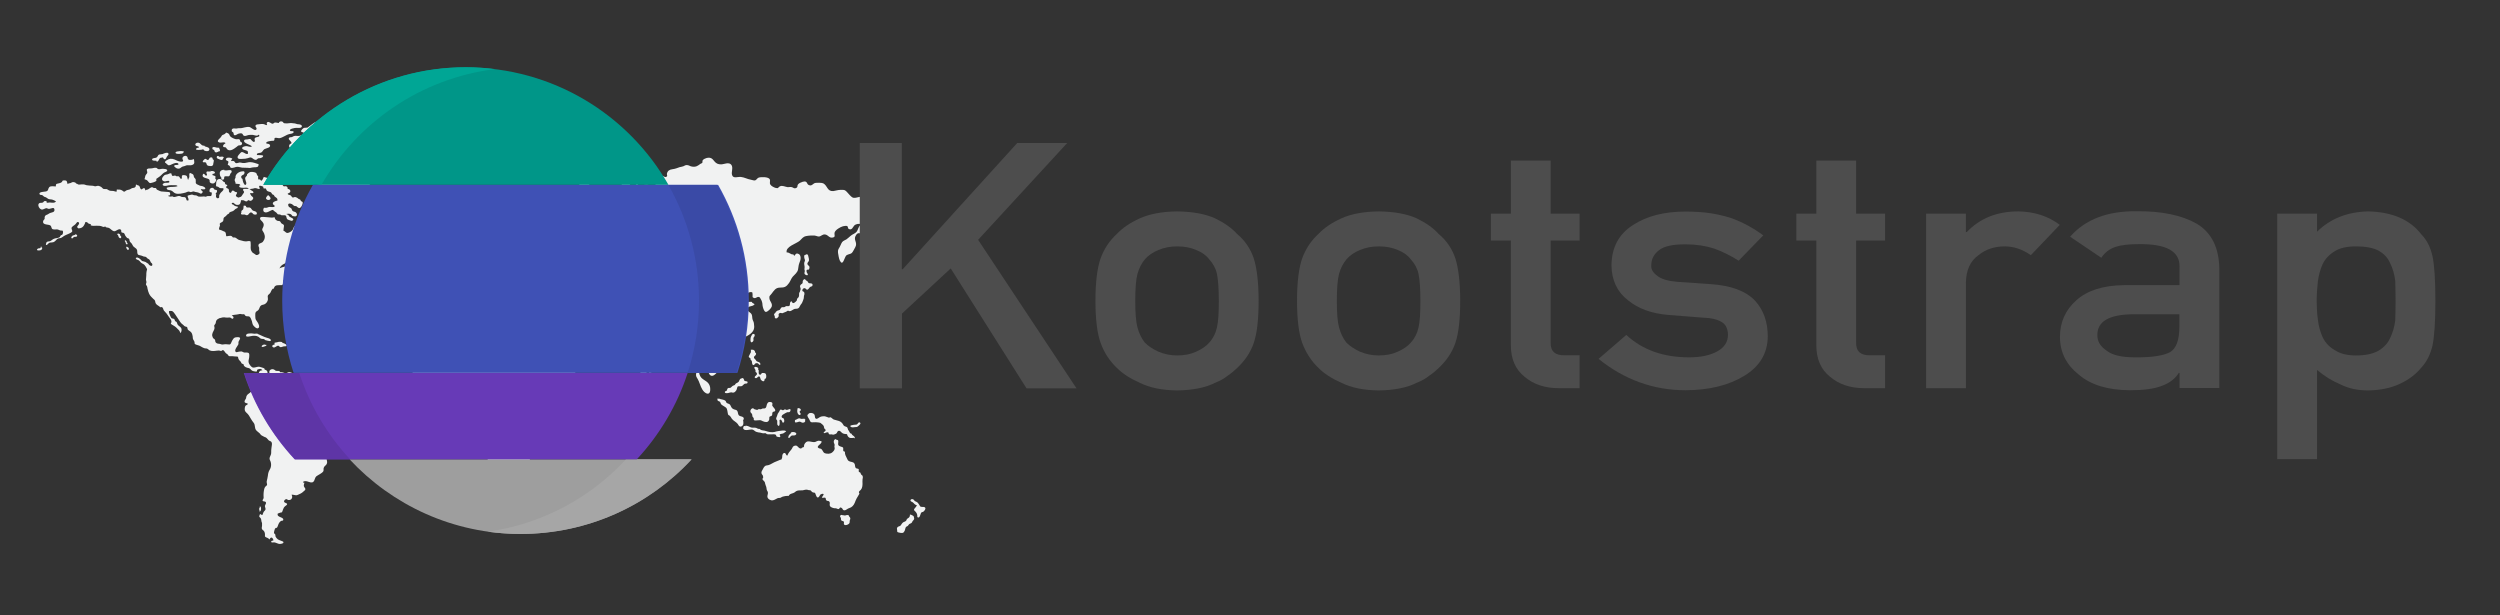 <?xml version="1.0" encoding="utf-8"?>
<!-- Generator: Adobe Illustrator 21.0.2, SVG Export Plug-In . SVG Version: 6.00 Build 0)  -->
<svg version="1.1" id="Layer_1" xmlns="http://www.w3.org/2000/svg" xmlns:xlink="http://www.w3.org/1999/xlink" x="0px" y="0px"
	 viewBox="0 0 1451 357" style="enable-background:new 0 0 1451 357;" xml:space="preserve">
<rect x="0" y="0" width="1451" height="357" fill="#333333" stroke="none"/>
<style type="text/css">
	.st0{fill:#F1F2F2;}
	.st1{fill:#9E9E9E;}
	.st2{fill:#A6A6A6;}
	.st3{fill:#009688;}
	.st4{fill:#00A695;}
	.st5{fill:#673AB7;}
	.st6{fill:#5E35A6;}
	.st7{fill:#3F51B5;}
	.st8{fill:#3A4AA6;}
	.st9{fill:none;}
	.st10{fill:#4D4D4D;}
</style>
<g id="Map">
	<g>
		<path class="st0" d="M520.1,126.1c-0.7-0.5-2.7-0.6-3.1-1.1c-1.3-1.5,4.3,0.3,5-1.1c0.5-0.9-0.5-4.3-0.7-5.3
			c-0.3-1.8-0.6-3.8-2.5-4.7c-1.6-0.7-3.5-0.3-5.2-0.6c-2.8-0.5-4.7-2.8-4.9,1.5c-1.6,0.1-2.1-0.3-3.5-0.7c-1.1-0.3-1.3,0-2.4,0.2
			c-1.3,0.2-2.7-0.1-4,0c-1.4,0.2-2.9,1-4.2,0.2c-0.9-0.6-1.9-1.8-2.7-2.7c-1.4-1.6-1.7-1.7-4.1-1.6c-1.4,0-2.7,0.5-4.1,0.7
			c-3.7,0.3-3.3-3.1-5.9-4.5c-0.8-0.4-3.8-0.4-4.7-0.2c-1.2,0.3-1.7,1.6-3,1.4c-2.4-0.3-0.9-3-4.2-2.1c-0.9,0.3-2.2,0.8-2.7,1.5
			c-0.7,0.9,0.1,1.5-1.1,2.1c-1.3,0.6-1.6-0.3-2.6-0.5c-0.8-0.2-1.7,0.1-2.5,0c-1.3-0.2-3-1.1-4.2-0.5c-1.5,0.7-0.7,1.4-2.5,1
			c-0.9-0.2-2.7-1.1-3.2-2c-0.6-1,0.1-2.1-0.3-3c-0.7-1.5-5-1.5-6.5-1c-0.8,0.3-1.2,1.3-2,1.6c-0.8,0.2-1.7-0.3-2.5-0.4
			c-2-0.3-3.7-1.4-5.8-1.6c-1.9-0.2-4.4,1.1-5.1-1.1c-0.6-1.7,0.8-4.2-0.4-5.9c-1.4-1.9-4.3-0.3-6-0.3c-1.7,0-2.8-0.5-3.8-1.7
			c-1.2-1.5-2-2.6-4.6-2c-0.7,0.2-1.9,0.7-2.3,1.4c-0.2,0.3,0,1.2-0.2,1.4c-0.4,0.4-0.7,0.3-1.1,0.6c-1.6,1.2-2.5,1.9-4.8,1.6
			c-1.4-0.2-1.9-1-3.3-0.9c-0.6,0-1.3,0.5-1.8,0.7c-0.7,0.3-1.4,0.3-2.1,0.5c-1.5,0.5-2.5,1-4.2,1.2c-1.7,0.2-2.8,0.9-3.2,2.5
			c-0.2,0.8,0.5,1.3-0.2,1.8c-0.8,0.7-1.7-0.3-2.4-0.4c-1.6-0.2-2.6,0.3-4.1,0.9c-1.1,0.4-3.2,0.6-2.3,2.3c0.8,1.5,2.9,0.5,2.4,3
			c-2.2,0.1-3.4-1.1-5.3-1.2c-0.4,0-2.2,0.3-2.5,0.5c-1,0.7-0.5,0.8-0.9,2.1v-0.1c-0.6,0.3-1.1,0.1-1.4-0.4
			c-0.2-0.3-0.5-0.8-0.5-1.2c0-0.5,0.5-0.9,0.6-1.4c0.1-0.4-0.1-0.8-0.3-1.1c-0.8-1.3-1,1.7-1.2,1.9c-0.4,0.4-1-0.2-1.3,0.6
			c-0.2,0.8,0.4,1.5,0.4,2.3c0,0.3-0.1,0.6-0.1,0.9c0,0.5,0.4,1,0.7,1.4c0.3,0.4,0.7,0.8,1.1,1c1,0.5,2.3-0.1,3.3,0.5
			c0.6,0.3,1.4,1.2,1.5,1.9c0,0.3,0.2,1,0.1,1.3c-0.1,0.3-0.8,0.4-1.2,0.3c-0.5-0.1-0.3-0.3-0.5-0.8c-0.1-0.5-0.4-0.9-0.8-1.2
			c-0.9-0.6-3.2-0.7-3.7,0.5c-0.2,0.5,0.1,1,0.3,1.4c0.3,0.6,0.6,1.2,0.4,1.9c-0.4,1.7-3.2,1.6-4.5,1.6c-0.7,0-1.4-0.1-2.1-0.2
			c-0.2-1,1.1-1.3,1.8-1.6c0.9-0.3,1.4-1.4,1.6-2.3c0.2-0.7,0.5-1.6,0-2.2c-0.2-0.3-0.4-0.3-0.6-0.7c-0.1-0.4,0-0.8,0.1-1.2
			c0-0.7-0.2-1.3-0.1-2c0.1-0.4,0.7-1.3,0.4-1.7c-0.2-0.3-0.5-0.2-0.7-0.5c-0.5-0.9,1.8-2.2,0.5-2.9c-0.2-0.1-0.6-0.1-0.9-0.2
			c-0.3-0.1-0.5-0.2-0.8-0.3c-0.5-0.1-1.1-0.1-1.6,0.1c-0.9,0.3-1.2,0.7-1.4,1.6c-0.1,0.4-0.2,0.7-0.5,1c-0.3,0.2-0.7,0.3-0.9,0.5
			c-0.6,0.5-0.8,1.5-0.7,2.3c0.1,1.3,1.1,1.6,1.8,2.6c0.4,0.6,0.3,1.1,0.1,1.8c-0.1,0.5,0,0.4,0,0.8c0.1,1.5-2-0.3-2.6-0.5
			c-1.3-0.4-2.9-0.4-4-1.3c-0.5-0.4-0.6-1.4-1-1.7c-0.5-0.4-2-0.2-2.7-0.3c-1,0-2.2-0.1-2.4,1.1c-0.1,1.1,2.2,1.8,0.2,2.4
			c-1.2,0.4-1.5-0.7-2.4-0.8c-1-0.1-1.5,1-2.3,1.3c-0.6,0.2-1.3,0.1-2,0.1c-0.9,0-2.8,0.8-3.5,0.4c-0.8-0.4,0.1-0.4,0-1.1
			c-0.5-0.1-0.9-0.3-1.4-0.4c-0.9-0.1-1.8,0.4-2.6,0.8c-0.5,0.2-0.9,0.7-1.4,0.9c-0.6,0.3-1,0.2-1.5,0.9c-0.4,0.6-0.5,1.6-1.2,2
			c-0.6,0.4-1.9,0.2-2.6,0c-0.5-0.2-1-0.2-1-0.8c-0.1-1,0.3-0.6,0.9-0.9c0.5-0.3,0.6-0.2,0.5-0.9c0-0.2-0.3-0.4-0.3-0.6
			c-0.1-0.4,0-0.7-0.3-1c-0.4-0.5-1.4-0.7-2-0.5c-0.7,0.2-0.7,0.5-0.7,1.3c0,1,1.7,3.7-0.3,3.9c-0.6,0-0.9-0.4-1.4-0.4
			c-0.8,0.1-1.2,1.2-1.9,1.5c-0.7,0.3-1-0.1-1.4,0.7c-0.4,0.7-0.1,1.8-0.8,2.3c-1.4,1-2.2-1.2-3.5-0.7c-1,0.4,0.4,2.6-1.5,1.7
			c-0.5-0.2-0.7-0.6-1.3-0.7c-1-0.2-1.6,0.4-1.8-0.8c-0.2-0.8,0.3-1.8-0.2-2.5c-0.8-1.1-3.4-0.6-3.3-2.5c1.5-0.7,2.1,0.9,3.3,1.4
			c0.9,0.4,2,0,2.9,0.3c1.7,0.5,3.4,0.3,5.1-0.1c0.7-0.2,2-0.6,2.1-1.4c0.2-1.1-1.6-1.6-2.5-1.9c-1.4-0.6-3.1,0.2-3.9-1.3
			c-0.6-1.2-0.7-1.6-2.3-1.9c-2.9-0.6-5.5,0.5-7.3-2.2c-1-1.5-3.2-1.9-4.9-1.6c-0.8,0.1-1.6,0.5-2.4,0.7c-0.6,0.2-1.1,0.6-1.7,0.8
			c-0.6,0.2-1,0-1.6-0.1c-1.3-0.1-1.7,0.7-2.7,1.5c-1,0.8-1.7,0.8-2.8,1.2c-1.9,0.7-2,3-3.9,3.9c-1.6,0.7-2.8,2.2-4.4,2.8
			c-1.2,0.4-2.8,1.1-3.3,2.4c-0.2,0.5-0.1,1.1-0.3,1.6c-0.5,0.7-1.5,0.7-2,1.4c-0.2,0.4-0.2,0.9-0.3,1.1c-0.5,0.7-1.5,0.5-2.3,0.9
			c-0.9,0.4-1.5,1.2-2.4,1.7c-1.1,0.6-1.7,1-1.7,2.3c0,0.8,0.1,1.4,0.2,2.2c0,1,0.1,0.7,0.7,1.3c0.5,0.5,0.6,1,1,1.7
			c0.5,0.9,1.3,1.4,2.4,1.1c1.7-0.4,1.9-2.2,3.2-2.9c1.4-0.8,1.6,0.5,1.7,1.5c0,0.2,0.2,1,0.3,1.1c0.4,0.6,1.3,0.7,1.6,1.5
			c0.4,0.9-0.1,2.6,0.5,3.2c0.1,0.2,1.4,0.6,1.6,0.6c0.8,0.2,1.2-0.2,1.7-0.7c0.5-0.4,1.1-0.8,1.2-1.4c0.1-0.6-0.1-0.5-0.2-1
			c-0.2-1.4,1.1-1.9,1.9-2.9c0.6-0.7,1.3-2.5,1-3.5c-0.2-0.9-1.4-0.5-1.5-1.7c-0.2-1.6,0.8-2.8,2.1-3.4c0.5-0.3,1.3-0.5,1.6-1.1
			c0.3-0.6-0.2-1.5,0.2-2c0.4-0.5,1.3-0.7,1.8-1.1c0.7-0.7,0.7-1.2,1.2-1.9c0.5-0.9,1.1-1,2-1c0.4,0,0.7,0,1.1,0.2
			c0.3,0.2,0.4,0.6,0.7,0.7c0.3,0.2,0.7,0.1,1,0.3c2.2,1.4-1.9,3.1-2.6,3.6c-0.7,0.5-2,1.3-2.3,2.2c-0.2,0.5,0.2,1.1,0,1.5
			c-0.3,0.7-1.2,1-0.9,2c0.2,0.6,0.9,0.8,0.9,1.5c1.8,0.7,2.4,1,4.1,0c1.2-0.7,1.7,0.1,2.9,0c1,0,5.3-0.4,4.3,1.5
			c-0.6,1.1-2.6,1.4-3.6,1c-0.7-0.3-0.9-0.6-1.7-0.7c-0.5,0-1.2,0-1.7,0.1c-2,0.3-1.5,1.3-0.3,2.3c1.1,0.8,1.2,2.8-0.1,3.7
			c-0.4,0.3-1.1,0.3-1.6,0.1c-0.9-0.5-0.3-1.3-0.7-1.9c-0.6-1.1-2.1,0-2.2,0.9c-0.2,1.1,0.6,1.8,0,2.8c-0.5,0.8-1.8,1.1-2.7,1.6
			c-1,0.5-1.9,0.7-3,0.6c-0.8-0.1-1.4-0.3-2.2,0c-0.6,0.2-1,0.7-1.5,0.9c-0.6,0.2-1.7,0.3-2.4,0.1c-0.5-0.1-0.8-0.5-1.3-0.5
			c-0.9,0-2.2,0.9-3.1,0.2c-0.4-0.3-0.9-1.8-0.9-2.3c0-0.9,0.3-0.3,0.5-0.8c0.1-0.3,0.4-0.4,0.1-0.7c-0.3-0.3-1.1-0.1-1.4,0.1
			c-0.5,0.4-0.6,1-0.8,1.6c-0.1,0.4-0.3,0.7-0.3,1.2c0,0.3,0.2,0.6,0.2,0.9c-0.1,0.8-0.5,0.6-0.9,1c-0.3,0.3-0.4,0.7-0.8,0.8
			c-0.5,0.2-1.3-0.3-1.9-0.2c-1.1,0.3-1.7,2-2.6,2.7c-0.7,0.5-1.6,1-2.4,1.3c-0.6,0.2-1.3,0.2-1.9,0.4c-1,0.4-0.7,1.1-1.3,1.9
			c-0.2,0.3-1.4,1.1-1.8,0.8c-0.5-0.3,0-1.1-0.5-1.2c-1.3-0.5-0.1,1.9-0.9,2.3c-0.6,0.3-1.1-0.2-1.7-0.3c-0.6-0.1-1.2,0.1-1.8,0.1
			c-0.8,2,3.1,3,3.7,4.2c0.7,1.3,0.6,3.7-1.1,3.9c-1.4,0.2-2.9,0.2-4.3,0.6c-0.8,0.2-1.2,0.8-2.1,0.7c-1.1-0.1-1.6-0.9-2.2,0.3
			c-0.3,0.6-0.3,1.4-0.6,2c-0.3,0.9-0.6,1.7-0.5,2.7c0.1,0.7,0.4,1.3,0.5,2c0.1,0.7-0.3,1.8,0.1,2.5c0.4,0.8,1.4,0.8,2.2,0.7
			c0.3,0,0.7-0.2,0.9-0.1c0.1,0,0.2,0.4,0.4,0.4c0.7,0.2,0.9,0,1.5-0.1c0.9-0.1,1.7,0.3,2.7,0.1c1.3-0.2,2.4-0.7,3.5-1.4
			c0.4-0.2,1.5-0.9,1.6-1.2c0.2-0.6-0.5-1-0.6-1.5c-0.3-1.5,1.7-1.3,2.4-2c0.4-0.4,0.3-1,0.8-1.4c0.3-0.3,0.7-0.2,1-0.3
			c0.2-0.1,0.7-0.3,0.8-0.6c0.4-1-1.4-2.1,0.8-2.2c0.7,0,1,0.5,1.6,0.4c0.5,0,1.3-0.7,1.7-0.9c0.9-0.4,1-0.3,2-0.2
			c0.7,0,0.9,0,1.6-0.4c0.9-0.5,1.9-0.9,2.4,0.1c0.4,0.7,0.1,1.7,1.1,2c0.3,0.1,0.8-0.1,1,0c0.2,0.1,0.3,0.7,0.5,0.9
			c0.4,0.6,1.3,1.4,2,1.7c0.6,0.2,1.6,0,2,0.6c0.2,0.3,0,0.7,0.2,1.1c0.2,0.4,1.1,1,1.4,1.3c0.3,0.3,0.6,0,0.8,0.7
			c0.2,0.5-0.1,1.2-0.2,1.7c0.9,0.4,1.1,0.4,1.6-0.3c0.2-0.3,0.6-0.9,0.5-1.3c-0.2-0.7-0.8-0.5-1.2-1c-1.2-1.6,2.2-0.2,2.4-1.3
			c0.2-1.2-3.3-1.9-4-2.1c-0.4-0.1-1.4-0.2-1.7-0.4c-0.3-0.3-0.2-1.1-0.4-1.4c-0.3-1-0.8-0.8-1.5-1.4c-0.8-0.7-1.1-1.6-1-2.6
			c0.2-1.3,1.4-1.5,2.6-1c1.5,0.7,2,2.8,3.6,3.3c0.8,0.3,0.9,0.1,1.5,0.8c0.3,0.4,0.6,0.8,0.9,1.1c0.3,0.3,0.8,0.6,1,1
			c0.2,0.2,0.1,0.6,0.3,0.8c0.1,0.2,0.6,0.2,0.6,0.4c0.7,1.4-0.5,2.9,0.9,4.2c0.5,0.5,1.6,0.6,1.9,1.3c0.1,0.3-0.1,0.7,0.1,1
			c0.1,0.1,1,0.6,1.2,0.6c1.5,0.5,1.6-0.8,1.3-1.8c-0.4-1.2-1.5-1.3-0.8-2.7c0.2-0.4,0.5-0.5,0.7-0.9c0.2-0.5-0.1-0.9,0.3-1.3
			c0.8-0.8,1.8,0.1,2.5,0.4c0.6,0.2,0.9,0.2,1.3,0.6c0.3,0.4,1.1,1.1,1.1,1.6c0,0.6-0.6,0.8-0.4,1.5c0.1,0.3,0.4,0.4,0.5,0.7
			c0.1,0.4,0.1,0.8,0.1,1.2c0.9,0.4,2.2,0.6,3.1,0.8c1.2,0.2,1.7,0.6,2.7,1.1c1.5,0.8,1.5,1,3,0.3c1.2-0.6,1.7-0.2,2.9-0.1
			c0.6,0,2-0.5,2.4-0.1c0.5,0.5-1,2.4-1.3,2.8c-0.5,0.9-0.8,1.3-0.7,2.3c0.1,1.3,0.2,1.9-1.1,2.7c-1,0.7-0.8,0.2-1.8-0.1
			c-0.5-0.1-1,0-1.4,0c-1.4-0.2-2.8-0.8-4.2-0.5c-0.7,0.1-1.4,0.3-2.1,0.3c-0.7,0-1.3-0.4-2.1-0.4c-0.7,0-1.3,0.3-2,0.1
			c-0.7-0.2-1.1-0.5-1.9-0.6c-0.4-0.1-0.5,0-0.8-0.2c-0.3-0.2-0.3-0.8-0.7-1.1c-0.7-0.4-2.4-0.1-3,0.4c-1.6,1.4,0.3,3.4-2.7,3.4
			c-0.9,0-1.5-0.2-2.2-0.7c-0.5-0.4-0.9-0.5-1.4-0.7c-0.5-0.2-0.8-0.7-1.2-0.9c-0.7-0.4-2-0.4-2.9-0.7c-0.8-0.2-1.7-0.2-2.4-0.4
			c-0.6-0.2-0.9-0.8-1.5-1c-0.3-0.1-0.6-0.1-0.9-0.2c-1.6-0.5-0.6-1.1,0.1-2.1c0.5-0.8,0.7-3-0.3-3.7c-0.4-0.2-1.4-0.1-1.8,0
			c-0.9,0.2-1.5,0.9-2.4,1c-0.6,0.1-1.2-0.1-1.8-0.2c-0.7-0.2-0.9-0.3-1.6-0.2c-0.5,0.1-1.1,0.3-1.6,0.3c-0.5-0.1-0.7-0.4-1.3-0.4
			c-0.4,0.1-0.8,0.3-1.2,0.4c-0.4,0.1-1.1-0.1-1.5,0.1c-0.7,0.3-0.5,1-0.9,1.4c-0.5,0.5-1.3,0.5-1.9,0.6c-0.5,0.1-1,0.4-1.5,0.4
			c-0.6,0-1-0.3-1.5-0.4c-0.6-0.1-1.1,0-1.5-0.2c-0.6-0.2-0.7-0.6-1.2-0.9c-2.2-1-1.8,2.3-2.2,3.1c-0.5,0.8-1.9,0.8-2.6,1.4
			c-1.1,0.9-1.2,2-1.5,3.2c-0.2,0.8-0.7,1.4-1,2.1c-0.4,0.9-0.5,1.8-1.6,2.3c-0.7,0.3-1.3,0.1-2,0.2c-1.3,0.3-1.6,1.4-2.5,2.2
			c-0.9,0.8-1.2,0.3-1.5,1.5c-0.2,1.1-0.6,2.2-1.2,3.1c-0.5,0.8-0.6,1-0.7,1.9c-0.2,1.1,0.1,1.4,0.4,2.4c0.3,1-0.1,1.9-0.1,2.9
			c0,0.4,0.2,0.8,0.2,1.2c-0.1,0.5-0.4,1-0.5,1.6c-0.1,0.5,0.1,1.1,0,1.6c-0.1,0.6-0.2,0.3-0.5,0.8c-0.6,1.2,0.2,2,1.1,2.9
			c0.9,0.9,1.4,1.7,2,2.9c0.5,1,1,2.3,1.9,3c0.6,0.4,1.6,0.7,2.2,1.3c0.5,0.5,0.4,1.4,0.8,2c0.5,0.5,0.6,0.3,1.3,0.5
			c0.6,0.2,0.8,0.5,1.3,0.8c0.6,0.3,0.8,0.1,1.4,0.3c0.7,0.2,1.4,1.3,2.2,1.2c0.2,0,0.9-0.6,1.2-0.7c0.6-0.3,0.7-0.4,1.4-0.4
			c1.1-0.1,2,0.2,3,0.3c1,0.1,2.4,0.4,3.3,0.1c0.9-0.3,1.5-1.1,2.3-1.7c1.1-0.8,3.5-1.1,4.7-0.2c0.5,0.3,0.7,0.9,1.2,1.1
			c0.6,0.3,1.5,0,2.2,0.2c1,0.3,1.3,1.2,2.4,1.3c1.9,0.2,3.3,1,2.6,3.3c-0.1,0.4-0.3,0.7-0.3,1.1c0,0.1,0.1,0.3,0.1,0.4
			c-0.1,0.3-0.3,0.3-0.5,0.6c-1.3,2.3,1.8,3.5,3,5.2c0.6,0.8,0.4,2.3,1,3c0.3,0.3,0.7,0.2,1.1,0.5c0.3,0.3,0.4,1.1,0.6,1.6
			c0.8,2,0.4,4,0.5,6c0,1.2-0.8,1.6-1.3,2.4c-0.5,0.8-0.1,1.9-0.5,2.7c-0.4,0.9-1.3,1.5-1.1,2.6c0.1,0.6,0.6,1,0.9,1.5
			c0.3,0.5,0.2,1.1,0.5,1.7c0.2,0.6,0.7,1.1,1.2,1.5c0.3,0.2,0.2,0.3,0.6,0.4c0.2,0.1,0.6-0.1,0.7,0c0.8,0.5,0.3,1.8,0.7,2.6
			c0.4,0.9,1.1,1.6,1.2,2.6c0.2,1,0.1,2.1,0.2,3.1c0.1,0.6,0,1.3,0.2,1.8c0.2,0.6,0.4,0.5,0.8,1c0.6,0.6,0.6,1.4,0.8,2.2
			c0.3,1,1,1.8,1.4,2.8c0.5,1.3,0.9,3.6,2.4,4.3c0.5,0.3,1.2,0,1.7-0.1c0.9-0.2,1.6-0.3,2.5-0.3c0.4,0,1,0.2,1.4,0.2
			c0.6,0,1.1-0.3,1.7-0.5c0.4-0.1,1,0,1.4-0.2c0.6-0.3,0.7-1.3,1.4-1.5c0.7-0.2,1.5,0.2,2.4-0.2c1.1-0.5,1.8-1.7,2.6-2.6
			c1-1,1.9-2.1,2.8-3.1c0.7-0.7,2.1-1.5,2.1-2.6c0-0.9-1.6-1.3-1.1-2.2c0.4-0.8,1.7-0.2,2.4-0.5c0.8-0.5,2.3-2.3,2.1-3.4
			c-0.1-0.5-0.4-0.4-0.7-0.8c-0.3-0.5-0.3-1-0.4-1.5c-0.1-1,0.3-1.3,0.6-2.1c-2.5,0.2,2.3-3.3,2.7-3.5c1-0.6,1.9-1.5,3-2.1
			c0.7-0.4,1.3-0.5,1.9-1.2c1.3-1.6,0.7-3.5,0.3-5.3c-0.1-0.4-0.2-0.8-0.3-1.2c-0.2-0.7-0.5-1.4-0.7-2.1c-0.3-1.3,0.2-3.1-1.1-3.9
			c-0.3-0.2-0.8,0-0.9-0.4c-0.1-0.4,0.3-0.9,0.5-1.2c0.6-0.8,1.5-1,2.1-1.7c0.8-0.9,0.9-2.2,1.6-3.2c0.4-0.5,0.8-1,1.1-1.7
			c0.2-0.7,0.1-1,0.8-1.3c0.6-0.3,1.5-0.4,2.1-0.7c0.6-0.2,2-0.4,2.3-1c0.1-0.2,0-0.8,0.1-1.1c0.2-0.5,0.6-0.9,0.9-1.4
			c0.6-0.8,1-1.4,1.9-1.9c1-0.5,1.5-0.7,2.2-1.6c0.5-0.7,1-1.3,1.1-2.1c0.1-0.5-0.1-1.1,0-1.6c0.2-1.4,1.4-2.2,1.7-3.6
			c0.4-1.9-1.6-0.6-2.5-0.1c-1,0.6-1.7,0.5-2.7,0.3c-0.9-0.1-0.6,0-1.4,0.3c-0.6,0.2-1.4,0.3-2,0.3c-0.8-0.1-1.2-0.6-1.8-1
			c-1.2-0.8-1.1-1.7-2-2.9c-0.7-1-1.7-0.2-2.5-1c-0.2-0.2-0.2-0.8-0.5-1.1c-0.4-0.3-0.7-0.1-1.1-0.3c-0.7-0.5-0.5-1.6-0.5-2.3
			c-1-0.2-1.6-0.6-1.8-1.5c-0.1-0.4,0-1.1-0.2-1.4c-0.3-0.4-1-0.3-1.3-0.6c-1.3-1.3-0.9-3.6-2.2-4.9c-1-1-1-2.2-1.7-3.2
			c-0.7-1-1.4-1.3-1.5-2.6c-0.1-0.6-0.6-1.2-0.6-1.8c0-1.3,1.8-1.2,2.8-1.2c0.2,0.5,0.3,1.1,0.5,1.6c0.3,0.7,0.7,0.9,1.2,1.4
			c0.7,0.7,0.6,1.1,1,1.9c0.2,0.7,0.7,1.2,1.2,1.8c0.5,0.6,0.9,1.3,1.5,1.8c0.7,0.6,1.3,1,1.7,1.9c0.3,0.6,0.3,1.6,0.7,2.1
			c0.3,0.4,0.7,0.3,1,0.6c0.7,0.6,0.6,1.6,1.1,2.5c0.4,0.5,0.6,0.6,0.8,1.2c0.3,0.8,0,1.2,0.7,1.9c0.9,0.9,0.6,1,0.8,2.3
			c0.1,0.8,0.3,1,1,1.3c1.1,0.5,1.9,0,2.8-0.5c1.2-0.7,2.3-0.7,3.6-1.1c1.5-0.5,3-1.2,4.3-2.2c1.1-0.9,1.7-1.6,3.1-1.8
			c2.7-0.3,4.1-0.9,5.8-2.8c0.4-0.4,1-0.6,1.4-1c0.4-0.4,0.5-0.9,0.8-1.5c0.3-0.6,0.6-0.9,0.4-1.4c-0.1-0.4-0.6-0.5-0.8-0.7
			c-0.5-0.4-0.5-0.5-0.8-1c-0.5-1-0.8-0.8-1.6-1.4c-1.2-0.7-0.3-2.3-2.1-2.3c-1.5,0-2.7,2.5-4.2,1.9c-0.5-0.2-0.6-1.1-0.9-1.5
			c-0.6-0.8-1.2-0.5-2.2-0.6c-0.1-0.7,0-0.9-0.4-1.3c-0.6-0.5-1.1-0.5-1.6-1.2c-0.4-0.7-0.2-1.3-0.4-2c-0.3-0.8-0.9-0.3-1.5-1
			c-1.4-1.4,1.4-2,2.4-1c0.5,0.4,0.5,0.9,1.1,1.4c0.6,0.5,1.4,0.7,2,1.2c0.3,0.2,0.6,0.9,0.7,1c0.6,0.4,1.1,0.1,1.6,0.6
			c0.6,0.6,0.2,0.8,1.2,0.8c1.1,0,2.1-0.6,3.2-0.4c1.1,0.2,0.7,1.2,1.5,1.9l2.2,0.3c3.4,2.9,8.2-2.2,11.3,1.1
			c0.6,0.6,1.1,1.1,1.6,1.6c0.3,0.3,0.9,0.1,1.2,0.5c0.3,0.4-0.2,1,0,1.4c0.7,1.2,3.9,2.4,4.8,0.7c1.1,1.5,0.9,3.6,1.5,5.3
			c0.5,1.6,1.1,3.1,1.8,4.7c0.9,2.2,1.4,4.4,2.9,6.4c1.2,1.6,1.9,3.1,3.5,1.2c1.8-2.1,1.2-4,1.7-6.5c0.3-1.3,0.9-1.9,1.9-2.8
			c1.8-1.7,3-4.2,4.8-5.8c1-0.8,2.9-1.8,4.2-2.1c0.7-0.2,1.5,0,2.3-0.2c0.8-0.2,1.5-0.9,2.3-1c3.5-0.6,0.5,9.1,6.2,8.3
			c0.8-0.1,2.5-0.9,3.3-0.7c1.1,0.4,1.3,2.1,1.7,3.2c0.3,0.8,1,1.6,1.2,2.5c0.5,1.5,0.1,3.5-0.3,4.9c-0.5,2.2,0.7,2.6,1.5,4.7
			c0.8,2,1.5,4.5,3.1,6.1c1.6,1.5,3.3,1.6,3.5-0.8c0.2-2.5-0.6-4.2-2.6-5.5c-1.7-1.1-2.9-1.7-3.6-3.8c-0.3-1-1-4.4,0.1-5.1
			c1-0.7,3,1,3.7,1.5c1.5,1.2,1.1,2.3,2,3.6c1.7,2.2,3.7-0.5,5-1.8c1.5-1.5,3.3-3.2,2.4-5.7c-0.8-2.3-3.7-2.3-4.6-4.3
			c-1.1-2.2-0.7-5,1.9-5.7c1.3-0.3,3.2,0.1,4.6,0c2-0.1,3.2-0.7,4.9-1.6c3.1-1.6,7.1-2.4,9.7-4.6c2-1.7,2.3-3.2,1.9-5.8
			c-0.1-1-0.4-1.3-0.7-2.1c-0.4-1.1-0.2-1.9-0.5-2.9c-0.4-1.6-3-2.1-2.7-3.5c0.3-1.6,2.3-1.5,3.2-1.9c2.5-1.3-0.3-0.9-0.5-2.2
			c-1.4-0.3-5.2,1-5.3-1.4c0-0.9,1.8-2.8,2.5-3.4c0.9-0.7,1.7-1.1,3-0.8c0.3,0.9,0.2,1.8,0.2,2.8c1.8,1.8,2.6-1,4.2,0.2
			c0,0,1.1,1.8,1.1,2c0.4,1,0.4,1.5,0.5,2.7c0.1,0.9,0.8,3.5,1.8,3.7c1.1,0.2,3.2-2.1,3.5-3c0.6-1.9-1-3-1.3-4.6
			c-0.3-1.8,0.4-1.8,1.2-2.9c1.5-1.9,2.3-3.6,5-3.6c2.5,0,3.6-0.4,5.2-2.7c0.8-1.2,1.2-2.5,2.1-3.6c1.1-1.3,2.7-2.3,3.1-4.2
			c0.3-1.3,0.2-2.3,0.7-3.6c0.4-1.1,0.9-2.1,0.8-3.3c-0.1-1-0.4-2-1.6-2.3c-1.4-0.3-1.3,0.6-2.1,1.3c-0.1-0.3-0.4-0.5-0.6-0.9
			c-1.5,0.3-2-1.2-3.8-1.1c-0.8-3.4,5.7-5.1,7.6-6.8c1.3-1.2,1.8-2.3,3.7-2.7c1.4-0.3,3.5-0.4,4.9-0.3c1.1,0.1,2.1,0.9,3.2,0.4
			c1.3-0.6,2-1.5,3.7-0.8c1.3,0.6,1.6,1.7,3.3,1.6c2.3-0.3,1.1-1.4,1.4-2.9c0.4-1.6,3.4-3.3,4.9-3.7c0.5-0.1,2-0.4,2.4-0.1
			c0.6,0.3,0.3,1.4,1,1.7c1.8,0.9,2.4-1.3,3.1-2c1-1,2.9-1.3,4.1-0.7c-1.8,1.1-1.7,3.2-2.9,4.5c-0.7,0.8-2.3,1.3-3.2,2.1
			c-0.9,0.7-1.6,1.5-2.5,2.1c-0.8,0.5-1.9,0.8-2.5,1.6c-0.6,0.8-0.9,2-1.4,2.8c-0.7,1.2-1.2,1.7-1,3.4c0.2,1.2,0.5,3.3,1,4.4
			c1.7,3.5,2.5-0.8,3.4-2.3c0.8-1.5,2.6-1,3.7-2.1c0.6-0.6,1.4-2.4,1.9-3.2c1.5-2.7-1-4.1,0.1-6.4c1.6-3.4,3.1-0.9,5.7-1
			c2.6-0.1,4.6-2.5,7-3.2c2.4-0.7,4-1.7,6.4-1.6c2,0.1,4.2,0.8,4.7-1.6C521.3,127.5,520.9,126.8,520.1,126.1z"/>
		<path class="st0" d="M422.7,228.1c0.6-0.1,1.1-0.4,1.7-0.4c0.3,0,0.6,0.2,1,0.2c0.9,0,1.4-0.6,1.9-1.3c0.2-0.3,0.3-0.6,0.4-1
			c0.1-0.3,0.2-1,0.4-1.2c0.5-0.5,1.8,0,2.4-0.3c0.7-0.3,1.1-1.1,1.8-1.4c0.6-0.2,1.4,0.2,1.6-0.7c0.1-0.8-0.6-0.6-1.3-0.8
			c-0.8-0.2-0.5-0.2-0.8-0.9c-0.2-0.5-0.3-0.7-0.7-0.9H431c-0.5,0.3-1,0.1-1.5,0.7c-0.6,0.8-0.4,1.4-1.3,1.9c-0.4,0.3-1,0.4-1.3,0.8
			c-0.2,0.2-0.2,0.5-0.5,0.7c-0.4,0.2-0.8,0.2-1.2,0.5c-0.4,0.3-0.7,0.7-1.1,1c-0.5,0.3-1.1,0-1.6,0.3c-0.5,0.3-0.4,1.1-0.8,1.5
			c-0.3,0.3-1.1,0.1-1,0.9C420.8,228.4,422.2,228.2,422.7,228.1z"/>
		<path class="st0" d="M438,194.9c0.2-0.8-0.2-1.2-1-1.1h-0.1c-0.6,0.6-1.3,1.9-1.3,2.8c0,0.4-0.1,1.2,0.1,1.6
			c0.3,0.9,1.1,0.4,1.5-0.3c0.3-0.5,0-1.1,0.1-1.7C437.4,195.7,437.9,195.4,438,194.9z"/>
		<path class="st0" d="M434.6,207.2c0.1,0.4,0.7,0.4,0.9,0.7c0.2,0.3,0,0.6,0.2,0.9c0.1,0.3,0.5,0.4,0.6,0.6
			c0.2,0.4,0.1,0.9,0.2,1.4c0.1,0.5,0.3,1.2,0.9,1.1c0.5-0.1,0.7-0.8,1.1-1c0.2-0.1,0.9-0.2,1.1-0.1c0.7,0.1,0.9,1.1,1.6,1
			c0.4-0.8-0.2-1.4-0.9-1.7c-0.3-0.2-0.9-0.2-1.2-0.5c-0.3-0.3-0.4-0.7-0.7-1c-0.4-0.4-0.8-0.6-0.8-1.2c0-0.8,1-0.9,1.2-1.8
			c0.1-0.4,0-0.5-0.2-0.8c0,0-0.3-0.1-0.3-0.2c-0.1-0.2-0.1-0.4-0.1-0.6c-0.2-0.4-0.3-0.6-0.7-0.8c-0.6-0.5-1.1,0-1.7-0.3v0.1
			c0,0.4,0.1,1.1,0,1.5c-0.2,0.5-0.6,0.9-0.8,1.5C434.9,206.2,434.5,206.8,434.6,207.2z"/>
		<path class="st0" d="M443.9,216.6c-0.3-0.1-1.3-0.2-1.6-0.1c-0.5,0.2-0.7,1.5-1.6,0.8c-0.5-0.4-0.4-1.9-0.3-2.4
			c-0.6,0-0.2-0.7-0.3-1.1c-0.1-0.4-0.4-0.5-0.8-0.7c-0.5-0.2-1.2-0.3-1.5,0.1c0,0.8,0.5,1,0.7,1.6c0.1,0.3-0.1,0.8,0,1
			c0.1,0.2,0.6,0.4,0.7,0.7c0.5,1-0.4,1.3-0.9,1.9c-0.3,0.4-0.5,0.7,0.1,1c1,0.5,1.4-1.1,2.2-0.9c0.7,0.1,0.7,1.4,1,1.9
			c0.2,0.3,1.1,1,1.5,0.9c0.6,0,0.7-0.9,0.7-1.4c1,0.1,1-1.5,0.9-2.1C444.6,217.3,444.5,216.8,443.9,216.6z"/>
		<path class="st0" d="M437.7,213.5c0,0,0-0.1,0.1-0.1c0,0,0,0,0,0L437.7,213.5z"/>
		<path class="st0" d="M431.4,244.5c0-0.2-0.2-0.4-0.1-0.6c0.1-0.3,0.4-0.5,0.4-0.9c0-1.5-2.2-1.1-2.9-2c-0.6-0.7-0.4-1.8-0.9-2.5
			c-0.4-0.7-1.2-0.6-1.9-0.9c-1.3-0.5-1.5-1.2-2.1-2.4c-0.5-1-1.5-0.8-2.2-1.4c-0.3-0.3-0.3-0.7-0.5-1c-0.2-0.3-0.5-0.4-0.9-0.6
			c-0.9-0.4-2-0.4-2.8-0.8h-1.2c0.3,0.8-0.1,1.1,0.7,1.4c0.5,0.2,0.8,0.2,1.1,0.8c0.2,0.4,0.2,0.8,0.6,1.2c0.8,0.7,2,1.2,2.8,1.9
			c0.6,0.6,0.7,2.2,0.9,3.1c0.1,0.3,0.1,0.7,0.3,1c0.2,0.2,0.4,0.2,0.7,0.4c0.6,0.5,1,1.3,1.4,1.9c0.9,1.2,2.5,1.8,3.4,3
			c0.4,0.5,0.5,1.1,1.1,1.4c0.8,0.4,1.8-0.3,2-1C431.5,246.1,431.5,245.1,431.4,244.5z"/>
		<path class="st0" d="M444.5,251.5c0.2,0.1,0.3,0.4,0.7,0.5c0.3,0.1,0.8,0.1,1.1,0.1c0.4,0,0.8,0,1.2,0c0.7,0,2.1-0.2,2.7,0.2
			c0.3,0.2,0.3,0.8,0.6,1.1c0.2,0.1,1.5,0.4,1.8,0.3c0.8-0.5-0.2-1.1-0.1-1.4c0.2-0.5,1.5-0.5,2-0.7c0.5-0.2,0.9-0.6,1.3-0.9
			c0.3-0.2,0.7-0.1,0.3-0.5c-0.7-0.7-3.5-0.1-4.4,0c-0.8,0.1-1.3,0.3-2.1,0.5c-1.5,0.4-3.6,0-5-0.5c-0.9-0.4-2.2-0.3-3-0.7
			c-0.3-0.1-0.4-0.4-0.6-0.5c-0.3-0.1-0.6-0.1-0.9-0.1c-0.5-0.1-0.6-0.3-1.1-0.5c-1-0.4-2.1,0-3.1-0.3c-1-0.4-2.4-1.3-3.4-0.9
			l0.1,0.3c-0.9-0.9-1.6,0.8-1.1,1.5c1,1.3,3.8,0.1,5.1,0.3c0.9,0.1,1.6,1.2,2.5,1.4c0.8,0.3,1.4,0.3,2.1,0.4
			c0.7,0.1,1.2,0.4,1.9,0.4C443.6,251.5,444.1,251.3,444.5,251.5z"/>
		<path class="st0" d="M448.3,234c-0.1-0.5-0.9-0.7-1.5-0.7c-1.2-0.1-1.7,1.2-1.9,2.2c-0.2,0.9-0.4,1.5-1.4,1.6
			c-0.3,0-0.6-0.1-0.9,0c-0.4,0.1-0.5,0.3-0.9,0.4c-0.5,0.2-1-0.2-1.5,0c-0.3,0.1-0.3,0.4-0.8,0.4c-0.5,0-1.1-0.2-1.5-0.5l-0.1,0.3
			c-0.6-1.6-2.3-0.3-2.3,1c0,1,0.9,1,1.1,2c0.1,0.4,0,0.6,0.1,1c0.2,0.4,0.7,0.7,0.8,1.2c0.1,0.2-0.1,0.6,0,0.8
			c0.3,0.5,1.3,0.3,1.7,0.3c0.6,0,1.5-0.2,2.2-0.1c0.5,0.1,1,0.4,1.4,0.6c1.3,0.5,2.9,1,3.6-0.8c0.2-0.5,0-1.3,0.2-1.7
			c0.2-0.4,0.9-0.4,1.3-0.7c0.5-0.5,0.2-1.1,0.4-1.7c0.3-0.9,0.7-0.5,1.3-0.8c1.3-0.8-1.2-2.7-1.4-3.4
			C448.2,234.8,448.4,234.2,448.3,234z"/>
		<path class="st0" d="M454.8,240.4c0.6-0.3,1.4-0.9,2-1.1c0.6-0.2,1,0.1,1.5-0.2c0.3-0.2,0.6-0.8,0.5-1.2c0-0.2-0.1-0.3-0.2-0.5
			c-0.7,0-1.4,0.6-2.2,0.5c-0.3,0-0.4-0.3-0.7-0.3c-0.6,0-0.7,0.4-1.2,0.5c-0.6,0.1-1.1-0.7-1.6-0.3c-0.4,0.3-0.6,1.2-1,1.6
			c-0.4,0.5-0.7,1-0.8,1.7c-0.1,0.6-0.5,1-0.6,1.7c-0.1,0.7,0.2,0.6,0.5,1.2c0.2,0.3,0.1,0.7,0.1,1.1c0,0.7-0.1,1.5,0.5,1.9
			c0.3,0.2,0.1,0.4,0.5,0.1c0.5-0.3,0.4-1.8,0.4-2.3c0-0.4-0.3-1,0.2-1.2c0.6-0.3,1,0.5,1.2,0.9c0.2,0.4,0.1,0.8,0.6,0.8
			c0.5,0,0.6-0.5,0.7-0.9c0-0.4-0.1-1.1-0.3-1.4c-0.3-0.5-0.8-0.3-1.1-0.7C453.3,241.4,454.2,240.7,454.8,240.4z"/>
		<path class="st0" d="M458.6,237.4C458.6,237.4,458.6,237.4,458.6,237.4c0,0,0.1,0,0.1,0H458.6z"/>
		<path class="st0" d="M462.9,239.7c0.2,0.6,1,1.7,1.7,0.9c0.5-0.6-0.6-1.1-0.5-1.7c0.1-0.4,0.8-0.5,0.7-1.1c-0.1-0.7-1.5-1.3-2-0.7
			h0.1C462.7,237.9,462.6,238.9,462.9,239.7z"/>
		<path class="st0" d="M459.3,252.9c0.7-0.4,1.7,0.1,2.4-0.4c1.1-0.8,0.1-1.6-0.8-1.7h0.3c-0.6,0-1.5-0.2-2,0.2
			c-0.3,0.2-0.2,0.4-0.3,0.6c-0.1,0.1-0.3,0.2-0.4,0.3c-0.7,0.8-1.1,1.3-0.9,2.3C458.3,254.5,458.7,253.2,459.3,252.9z"/>
		<path class="st0" d="M465.1,243.1c-0.8-0.1-1.1-0.6-2-0.1c-0.3,0.2-0.7,0.4-1.1,0.6c-0.2,0.1-0.4,0-0.6,0.3c0,0.1-0.1,1,0,1.1
			c0.5,0.6,2-0.3,2.7-0.3c0.9,0.1,1.1,0.8,2.2,0.6c1.1-0.2,1.3-0.9,0.8-1.9l0.5,0.1C467.2,242.7,465.8,243.2,465.1,243.1z"/>
		<path class="st0" d="M492.7,250.1c-0.4-0.5-0.6-0.7-0.7-1.4c-0.2-1-0.8-0.9-1.7-1.3c-0.5-0.2-0.7-0.5-0.9-0.9
			c-0.5-1-1.5-1.9-2.6-2.2c-0.9-0.2-1.6-0.5-2.5-0.7c-1.1-0.2-1.5-1.3-2.6-1.5c-0.2,0.6-1,0.2-1.5,0c-0.9-0.3-1.4-0.6-2.3-0.5
			c-1.3,0-2,0.4-3,1.1c-0.5,0.3-1,0.6-1.5,0.2c-0.7-0.6-0.2-1.8-0.9-2.5c-0.5-0.6-1.5-0.8-2.3-0.7c-1,0.1-0.9,0.7-1.5,1.1l-0.1-0.1
			c-0.1,1.1,0.6,1.8,1.1,2.7c0.2,0.3,0.5,1.2,0.8,1.5c0.4,0.3,1.5,0.2,1.9,0.2c0.5,0,1.1-0.1,1.6,0c0.6,0.1,1.6,0.1,2.1,0.3
			c0.4,0.2,1.8,1.4,2,1.9c0.2,0.4,0.1,0.8,0.3,1.3c0.2,0.4,1,0.7,0.8,1.3c-0.1,0.3-2.1,1.5-0.6,1.5c0.2,0,0.7-0.3,1-0.4
			c0.3,0,0.9-0.2,1.1,0c0.4,0.2,0.1,0.8,0.5,1c0.4,0.3,1.4,0,1.9,0.1c0,0.1,0,0.2,0,0.2c0.6,0.1,1.7-0.3,2.2-0.6
			c0.6-0.4,0.6-1.2,1.1-1.5c1.2-0.7,1.8,0.9,2.7,1.3c0.8,0.4,1.6,0.4,2.5,0.5c0.2,0.8,0.6,1.6,1.3,2c0.8,0.4,2.1,0.2,2.9,0.1
			c0,0.1,0.1,0.2,0.1,0.3c0,0,0.2,0,0.2,0c0.4-1-1.1-1.5-1.6-2.1c-0.1-0.1-0.1-0.3-0.2-0.5c-0.3-0.2-0.6-0.2-0.9-0.4
			C493.1,251,493,250.5,492.7,250.1z"/>
		<path class="st0" d="M496,246.6c0,0,0.1,0,0.1,0c0,0,0.1,0,0.1,0H496z"/>
		<path class="st0" d="M493.9,247.8c0.5,0.4,1.7,0.2,2.4,0.1c0.7,0,1.2,0,1.7-0.5c0.4-0.4,2.2-1.6,1-2.2c-0.8-0.4-1.1,0.8-1.6,1.1
			c-0.3,0.2-0.8,0.2-1.2,0.2C495.5,246.6,492.4,246.8,493.9,247.8z"/>
		<path class="st0" d="M500.7,276.4c-0.1-0.6-0.5-0.5-0.8-0.9c-0.3-0.3-0.3-0.7-0.5-1.1c-0.2-0.3-0.7-0.3-0.9-0.6
			c-0.3-0.4,0.1-1.1-0.1-1.4c-0.3-0.7-1.5-0.1-1.9-1.1c-0.4-0.8-0.1-1.7-0.7-2.4c-0.7-0.9-1.9-0.7-2.9-1.2c-0.9-0.4-1-1-1.4-1.8
			c-0.3-0.6-0.5-1.1-0.8-1.7c-0.3-0.7-0.3-1.2-0.3-2c-0.9-0.4-1-0.1-1-1.2c0-1.1,0.2-1.3-0.8-1.6c-0.5-0.2-1.5-0.4-1.9-0.9
			c-0.7-0.9,0.4-2.5-0.5-3.1c-0.3-0.2-0.6-0.1-0.8-0.2c-0.1,0-0.2-0.3-0.2-0.3c-1.1-0.1-1.5,1.3-1.2,2.1c0.2,0.6,0.5,0.8,0.4,1.5
			c-0.1,0.6-0.2,0.7,0,1.3c0.3,1.2-0.6,2.1-1.4,2.8c-1.1,0.9-2.8,0.9-4.1,0.5c-1.3-0.4-1.3-1.8-2.2-2.5c-0.4-0.3-1-0.2-1.5-0.5
			c-0.7-0.4-0.7-0.7-0.3-1.3c0.6-0.8,2.2-1.5,1.9-2.7c-0.8-0.1-1.4-0.5-2.2-0.2c-0.8,0.2-1.2,0.7-2.1,0.7c-2,0-3.8-1.3-5.2,0.6
			c-0.3,0.4-0.5,0.7-0.6,1.2c-0.1,0.4,0.1,0.7-0.2,1c-0.2,0.3-0.8,0.3-1,0.4c-0.1,0.1-0.2,0.3-0.3,0.4c-1,0.4-1.6-0.4-2.2-1
			c-0.6-0.7-1.2-0.7-2.1-0.4c-1,0.4-0.9,1.3-1.6,2.1c-0.8,0.9-1.9,2.2-2.3,3.5c-1,0-0.7-1.5-1.7-1.5c-1,0-1.3,1.3-1.3,2
			c0,0.6,0,0.8-0.3,1.4c0,0.1-0.1,0.3-0.2,0.4c-0.2,0.2-0.3,0.1-0.5,0.1c-1.2,0.5-2.4,1-3.6,1.5c-1.1,0.5-2,1.2-3.2,1.6
			c-0.9,0.3-1.8,0.1-2.4,0.8c-0.6,0.6-0.9,1.4-1.3,2.1c-0.4,0.6-0.7,1.3-0.5,2c0.2,0.7,0.9,1,0.9,1.8c0,0.2,0.1,0.7,0,0.9
			c0,0.1-0.4,0.3-0.4,0.3c-0.1,0.8,1.2,1.4,1.4,2.1c0.2,0.7,0.3,1.4,0.6,2.1c0.4,0.8,0.3,1.3,0.5,2.2c0.2,0.8,0.7,1,0.7,1.9
			c0,0.8-0.4,1.6-0.3,2.3c0.2,1.3,1.9,2.2,3.1,2c1.1-0.2,1.8-0.8,2.7-1.2c0.6-0.3,1.3-0.1,1.8-0.3c0.5-0.2,0.9-0.6,1.5-0.7
			c0.8-0.2,1.7-0.4,2.5-0.4c0.8,0.1,0.5,0.3,1.1-0.5c0.7-0.9,1.9-0.8,2.9-1.4c0.6-0.4,1-0.9,1.8-1.1c1-0.3,2-0.1,3-0.2
			c1.1-0.2,2-0.6,3-0.3c0.3,0.1,0.4,0.2,0.8,0.2c0.3,0,0.6,0,0.8,0.1c0.6,0.4,0.6,0.9,1.4,1.2c0.3,0.1,0.8,0.1,1.1,0.2
			c0.3,0.2,0.2,0.3,0.4,0.7c0.2,0.5,0.6,1.8,1.1,2c1,0.3,1.3-1.2,1.8-1.7c0.3-0.2,1.4-0.6,1.7-0.3c0.5,0.5-0.8,1.5-0.9,2.1
			c0.6,0.4,1.5-0.2,2,0.1c0.5,0.4,0.1,1.2,0.7,1.6c0.8,0.5,1.4,0,1.8,0.9c0.3,0.7-0.1,1.3,0.1,2c0.2,1,1.9,1.5,2.8,1.6
			c0.2,0,0.5,0,0.7,0c0.7,0.1,1.4,0.8,1.9,0.3c0.5-0.4,0.4-1.1,1.3-0.6c0.6,0.3,0.4,0.3,0.8,0.9c0.2,0.4,0.5,0.6,0.9,0.6
			c1.2,0,1.9-1.1,2.9-1.3c1.5-0.4,2.6-1.6,3.2-3.1c0.6-1.7,1.5-3.4,2.5-4.9c0.5-0.7,0-0.4-0.1-1.1c-0.1-0.6,0.7-1.1,1.1-1.5
			c0.9-1,1-2.5,1-3.8c0-0.6-0.1-1.2,0-1.8C500.5,278,501,277.2,500.7,276.4z"/>
		<path class="st0" d="M492.8,299.7c-0.2-0.4,0.1-0.5-0.5-0.7c-0.7-0.3-1.4,0.2-2,0.2c-0.4,0-0.7-0.2-1.1-0.2l-0.1,0.1
			c-0.6-0.6-1.7-0.1-1.5,0.8c0.1,0.3,0.3,0.3,0.4,0.6c0.2,0.5,0,1.1,0.3,1.5c0.3,0.5,1.1,0.3,1.4,0.7c0.3,0.5,0,1,0.1,1.5
			c0.4,1.2,3,0.3,3.3-0.8c0.1-0.4,0-0.9,0.1-1.3c0.1-0.4,0.4-0.8,0.3-1.3C493.5,300.3,493.1,300.2,492.8,299.7z"/>
		<path class="st0" d="M529.5,299.1c-0.3-0.1-1.3-0.8-1.5-0.2l0.1-0.1c0.1,0.7-0.2,1.3-0.7,1.7c-0.3,0.3-0.7,0.4-1,0.7
			c-0.2,0.3-0.2,0.6-0.4,0.9c-0.4,0.6-1.2,0.7-1.7,1c-0.8,0.5-1,1.2-1.5,1.8c-0.4,0.6-1.3,0.5-1.8,1c-0.6,0.6-0.4,1.2-0.3,1.8
			c0.1,0.7-0.2,1.1,0.7,1.3c0.6,0.2,1.7,0.4,2.4,0.3c0.7-0.1,1-0.7,1.3-1.3c0.3-0.6,0.3-1.7,0.8-2.2c0.3-0.3,0.6-0.3,0.9-0.5
			c0.4-0.3,0.5-0.7,0.8-1c0.5-0.5,1.3-0.4,1.7-1.1c0.2-0.3,0.3-0.6,0.4-0.8c0.2-0.3,0.6-0.5,0.7-0.8c0.3-0.5,0.2-1.1,0-1.5
			C530.3,299.4,530.2,299.5,529.5,299.1z"/>
		<path class="st0" d="M537,294.7c-0.3-0.6-1.5-0.5-2.1-0.5c-0.9-0.1-0.9-0.4-1.3-1.1c-0.4-0.7-1-1.6-1.8-1.9
			c-0.3-0.2-0.6-0.2-0.9-0.4c-0.2-0.2-0.3-0.6-0.6-0.8c-1.3-1-2.9,0.6-1,1.3c0.8,0.3,1.1,1,1.8,1.5c0.4,0.3,0.9,0.4,1.2,0.7
			c-0.2,0.1-0.4,0.2-0.5,0.4c-0.3,0.6-0.9,1-1.2,1.6c-0.3,0.6,0,0.7,0.4,1.1c0.8,0.8,1.3,1.5,1.4,2.6c0,0.4-0.1,0.9,0.3,1.1
			c1.1,0.5,1.5-1.7,1.7-2.2c0.3-0.9,0.7-0.8,1.5-1.1C536.5,296.5,537.4,295.5,537,294.7z"/>
		<path class="st0" d="M531.7,293.9c0-0.1,0.1-0.2,0.2-0.2c0,0,0-0.1,0-0.1L531.7,293.9z"/>
		<path class="st0" d="M379.4,218.1c-0.4-0.2-0.3-0.3-0.4-0.7c-0.2-0.5-0.5-0.8-0.9-1.1c-0.2-0.2-1.2-0.6-1.3-0.2V216
			c0,0.3-0.2,0.6-0.2,0.9c0,0.4,0.1,0.4,0.2,0.7c0.1,0.6-0.3,1.3,0.2,1.7c0.3,0.2,0.6,0.2,0.8,0.5c0.2,0.3,0.3,0.6,0.6,0.8
			c1,0.5,3.6-0.6,2.6-1.8C380.7,218.4,380,218.5,379.4,218.1z"/>
		<path class="st0" d="M333.2,249.3c-0.1-0.6,0.2-1.1,0-1.7c-0.2-0.5-0.6-1.3-1.1-1.5l0,0.1c-0.6-0.3-0.9,1.5-1.1,1.8
			c-0.3,0.5-0.8,0.8-1.3,1.1c-0.4,0.2-1.3,0.4-1.6,0.9c-0.3,0.5,0,0.9-0.8,1.1c-0.7,0.2-1.3,0.1-1.9,0.6c-0.4,0.4-1.2,1.2-1.3,1.8
			c-0.2,0.6,0.2,1.3,0.5,1.7c0.4,0.5,1.5,1.2,1.3,1.9c-0.1,0.3-0.9,1-1.2,1.2c-0.2,0.2-0.5,0.2-0.7,0.4c-0.9,0.7-0.1,1.5,0.3,2.2
			c0.3,0.5,0.4,0.9,0.3,1.4c0,0.3-0.2,0.6-0.2,0.9c0.2,0.8,1.3,1.7,2,1.8c1.2,0.3,2-1,2.6-1.8c1.3-1.9,0.7-3.9,0.9-5.9
			c0.1-0.7,0.4-0.8,0.9-1.2c0.5-0.5,0.8-1,1.2-1.5c0.6-0.9,0.9-2,1.2-3c0.1-0.4,0.3-0.9,0.3-1.3
			C333.5,249.8,333.3,249.6,333.2,249.3z"/>
		<path class="st0" d="M463.2,172.8c-0.3,0.3-0.5,0.4-0.6,0.8c-0.1,0.4,0,0.7-0.3,1c-0.3,0.4-0.7,0.7-1.1,1
			c-0.5,0.4-1.1,0.5-1.5-0.2c-0.2-0.4,0-0.7-0.6-0.4c-0.8,0.4-0.5,1.4-0.7,2.1c-0.2,0.7-0.8,0.6-1.4,0.6c-0.3,0-0.6-0.1-0.8,0
			c-0.3,0.1-0.5,0.4-0.8,0.5c-0.5,0.2-1,0-1.5,0.1c-0.7,0.2-0.8,0.9-1.2,1.4c-0.4,0.4-1,0.4-1.5,0.6c-0.3,0.2-0.6,0.4-0.8,0.6
			c-0.2,0.2-0.3,0.5-0.4,0.7c-0.3,0.4-0.9,0.4-0.7,1.2c0.1,0.3,0.3,0.5,0.4,0.8c0,0.2-0.1,0.5,0,0.7c0.6,1.3,2.2-0.1,2.3-1
			c0-0.3-0.2-0.6-0.1-0.9c0.2-0.5,0.7-0.8,1.2-0.8c0.3,0,0.6,0.2,0.9,0.2c0.3,0,0.5-0.2,0.8-0.3c0.5-0.2,1-0.4,1.5-0.6
			c0.3-0.1,0.8-0.6,1.1-0.6c0.2,0,0.2,0.1,0.4,0.2c0.8,0.3,1.4-0.1,2.2-0.6c0.4-0.2,0.8-0.5,1.2-0.6c0.4-0.1,0.7-0.1,1-0.1
			c0.6,0,1.2-0.2,1.6-0.7c0.4-0.5,0.5-1.1,0.9-1.6c0.3-0.4,0.6-0.7,0.8-1.1c0.3-0.5,0.4-1.1,0.7-1.7c0.3-0.7,0.4-1.3,0.4-2.1
			c0-0.5,0.2-0.7,0.3-1.2c0-0.4,0-1-0.2-1.3c-0.3-0.4-0.8-0.2-1-0.7c-0.1-0.4,0-0.8,0.3-1.1c0.5-0.6,1.1-0.6,1.7-0.1
			c0.4,0.3,0.4,0.7,1,0.5c0.8-0.3,1-1.4,1.8-1.7c0.7-0.3,1.1-0.1,1.1-1.1c0-0.4,0-0.5-0.4-0.7c-0.6-0.3-1.7,0-2-0.5
			c-0.2-0.2-0.2-0.5-0.5-0.8c-0.3-0.3-0.6-0.3-0.9-0.6c-0.3-0.2-0.4-0.7-0.8-0.7c-0.4,0-0.9,0.6-1,0.9c-0.2,0.4,0,0.9-0.2,1.4
			c-0.2,0.5-0.8,0.6-1.1,1c-0.7,0.8-0.2,1.4,0,2.2c0.1,0.5-0.3,1.1-0.4,1.6c-0.1,0.2,0,0.4-0.2,0.5c-0.4,0.3-0.3,1.4-0.3,1.8
			C463.7,172.1,463.6,172.5,463.2,172.8z"/>
		<path class="st0" d="M464,169.8c0,0,0.1,0,0.1,0c0,0,0,0,0,0L464,169.8z"/>
		<path class="st0" d="M466.9,150c0.1,0.3,0.3,0.7,0.3,1.1c0,0.5-0.3,0.8-0.4,1.3c-0.2,1,0.2,1.7,0.2,2.7c0,0.4-0.1,0.8-0.1,1.2
			c0,0.3,0.1,0.5,0.2,0.8c0.1,0.9-0.7,1.6,0.3,2.3c0.3,0.2,1.1,0.6,1.4,0.2c0.2-0.3-0.1-0.8-0.3-1.1c-0.3-0.4-0.4-0.6-0.4-1.2
			c0-0.3,0-0.6,0.3-0.7c0.3-0.2,0.5,0,0.8-0.1c0.3-0.1,0.2,0,0.4-0.3c0.2-0.3,0.3-1,0.2-1.4c-0.2-0.6-1.1-0.9-1.2-1.6
			c-0.1-0.8,0.7-1.2,0.9-1.9c0.1-0.8-0.1-1.6-0.3-2.3c-0.1-0.5-0.2-1.3-0.8-1.4c-0.4-0.1-1,0.3-1.2,0.5l0-0.1
			C466.5,147.9,466.8,149.7,466.9,150z"/>
		<path class="st0" d="M277.7,88.5c0.2,0.2,0.6,0.2,0.9,0.4c0.2,0.2,0.1,0.6,0.3,0.8c0.2,0.2,1.3,0.1,1.5,0.1c0.9-0.2,1-1,1.7-1
			c0.5,0,2.9,0.4,1.8,1.2c-0.5,0.4-2.8-0.3-2.6,0.9c0.1,0.3,0.5,0.5,0.6,0.8c0.1,0.3,0,0.6,0.1,0.9c0.1,0.4,0.5,0.7,0.8,1
			c0.4,0.3,1,1,1.5,0.7c0.4-0.3,0.7-0.9,1.1-1.3c0.5-0.4,1-0.8,1.4-1.3c0.4-0.5,0.7-1.1,1.3-1.3c0.6-0.2,1-0.1,1.4-0.5
			c0.3-0.3,0.8-0.9,0.9-1.3c0.1-0.4-0.1-0.4-0.6-0.5c-0.6-0.1-1-0.3-1.2-0.9c-0.2-0.6,0.3-0.7,0.9-0.8c0.4-0.1,1.6-0.2,1.9,0.1
			c0.4,0.4,0,0.7,0.6,0.7c0.5,0,0.8-0.3,1.3-0.2c0.4,0.1,0.4,0.2,0.8,0.2c0.4,0,0.8,0,1.2-0.1c0.6-0.2,1.3-0.4,2-0.5
			c0.8-0.1,1.1-0.1,1.6-0.9c0.4-0.6,0.1-1.1-0.4-1.6c-0.4-0.4-0.7-0.8-1.3-0.8c-0.9-0.1-1.8,0.3-2.7,0.2c-0.2,0-0.3-0.1-0.5-0.2
			c-0.5-0.1-1.1,0-1.6,0c-0.7,0-1.3,0-2,0c-0.7-0.1-1.6-0.2-2.3,0.2c-0.5,0.3-0.8,0.9-0.8,1.4c0,0.5,0.2,0.9-0.3,1.3
			c-0.2,0.1-0.4,0.1-0.5,0.3c0-0.6,0.3-1.3-0.5-1.5c-0.3-0.1-0.8,0.1-1.1,0c-0.3-0.1-0.2-0.3-0.6-0.4c-0.7-0.1-0.9,0.6-0.7,1.1
			c0.1,0.1,0.3,0.3,0.3,0.5c-0.1,0.2-0.7,0.3-0.9,0.2c-0.5-0.2-0.3-1.2-0.7-1.4c-0.8-0.4-0.9,0.8-1.4,1c-0.8,0.4-0.9-0.8-1.3-1.2
			c-0.5-0.4-1,0.2-1.6,0.2c-0.4,0-0.7-0.1-0.9,0.2c-0.3,0.3-0.2,0.8-0.1,1.2C277.3,87.1,277.4,88.1,277.7,88.5z"/>
		<path class="st0" d="M336.9,107.7c0.1,0.3-0.3,0.6-0.2,0.9c0.2,0.5,1.6,0.5,2,0.5c0.6,0,1.4-0.2,1.5,0.6c0,0.4-0.2,0.6,0.2,0.8
			c0.4,0.2,1.2,0.2,1.6,0c0.7-0.3,0.8-1,0.7-1.7c-0.1-0.7-0.3-1.2-0.7-1.7c-0.3-0.5-0.4-0.7,0-1.2c0.6-0.8,1.4-1.6,2-2.4
			c0.3-0.4,0.4-0.9,0.6-1.4c0.2-0.6,0.7-1.1,1.2-1.4c1-0.8,2.2-1.4,3.3-2.1c0.6-0.3,1.2-0.7,1.8-0.9c0.7-0.2,1.5,0,2.2-0.1
			c2-0.2,3.7-1.1,5.6-1.6c0.5-0.2,1.3-0.2,1.6-0.6c0.7-0.7-0.4-1.4-1-1.6c-1.6-0.6-2.3,0.7-3.4,1.4c-0.4,0.2-0.7,0.3-1.1,0.3
			c-1.4,0.1-2.7-0.1-4.1,0.1c-1.3,0.2-2.7,0.6-3.9,1.2c-0.8,0.4-1.4,0.8-2,1.6c-0.8,1.1-1.7,1.6-2.9,2.2c-0.7,0.4-1.2,0.8-1.7,1.4
			c-0.4,0.4-0.2,0.6-0.3,1.1c0,0.3-0.2,0.8-0.6,0.9l0.2-0.2c-0.3-0.3-0.7,0-1,0.1c-0.6,0.3-1,0.5-1.1,1c-0.1,0.4,0,0.5-0.4,0.8
			c-0.2,0.3-0.4,0.5-0.6,0.8c-0.1,0.2-0.3,0.4-0.2,0.7C336.3,107.5,336.8,107.4,336.9,107.7z"/>
		<path class="st0" d="M246.6,149.2c0.3,0.5-0.2,0.9-0.2,1.4c1.4,0.4,2.6-0.1,3.7-1c0.4-0.3,0.9-0.7,1.1-1.2c0.2-0.3,0.3-0.7,0.5-1
			c0.2-0.5,0.2-0.3-0.1-0.7c-0.2-0.2-0.3-0.1-0.3-0.4c0-0.2,0.3-0.4,0.4-0.7c0.1-0.3,0-0.7-0.2-1c-0.2-0.4-0.4-0.8-1-0.7l0.3,0
			c-0.7,0-1.5,0.2-2.2,0.4c-0.8,0.2-0.4,0.4-0.7,1c-0.1,0.3-0.3,0.4-0.7,0.4c-0.6-0.1-0.6-0.6-1.1,0c-0.5,0.5-0.4,0.9-0.3,1.5
			c0.1,0.4-0.1,0.6-0.2,1C245.7,148.9,246.4,148.8,246.6,149.2z"/>
		<path class="st0" d="M254.1,143.8c0.4,0.3,0.4,0.4,0.5,0.9c0.2,0.7,0.8,1,1.1,1.6c0.2,0.4,0.2,0.8,0.2,1.3
			c-0.1,0.6-0.4,0.8-0.8,1.1c-0.4,0.4-0.7,0.7-0.7,1.4c0,0.3,0.1,0.7,0,1c-0.2,0.5-0.9,0.7-1.1,1.3c-0.4,1.4,2.6,0.6,3.1,0.5
			c0.7-0.1,1.1-0.7,1.9-0.9c0.3-0.1,0.6,0,0.9-0.1c0.7-0.2,1.5-0.6,2.1-1c0.5-0.3,1.1-0.5,1.2-1.1c0.2-0.6-0.2-1.1-0.7-1.4
			c-0.7-0.4-1.7-0.2-1.8-1.2c0-0.3,0-0.6,0-0.9c-0.1-0.8-0.7-1.1-1.4-1.3c-1.1-0.4-2.4-1.8-1.8-3.1c0.2-0.6,1-0.9,1-1.6
			c0-0.7-1.2-1.2-1.8-1.2c-0.3,0-1,0.3-1.1,0c-0.3-0.6,0.9-0.6,1.1-0.8c0.5-0.4-0.3-1-0.7-0.9c0,0.1-0.1,0.1-0.1,0.2
			c-0.7,0-1.4,0.2-1.6,0.9c-0.1,0.3,0,0.5-0.2,0.8c-0.2,0.4-0.8,0.6-1,1c-0.5,0.9,0.5,2.2,1.1,2.9
			C253.7,143.5,253.9,143.6,254.1,143.8z"/>
		<path class="st0" d="M273.4,166.7C273.4,166.7,273.4,166.7,273.4,166.7C273.4,166.7,273.4,166.7,273.4,166.7L273.4,166.7z"/>
		<path class="st0" d="M272.5,169.2c-0.2,0.5,0,0.5,0.2,0.9c0.4,0.6-0.3,1.3,0.1,1.9c0.3,0.5,1.2,0.6,1.6,0.3c0.6-0.4,1-1.2,0.7-1.9
			c-0.2-0.4-0.4-0.6-0.5-1c-0.1-0.4,0-0.8,0-1.2c0-0.5,0.1-1-0.5-1.3c-0.3-0.1-0.5-0.1-0.8-0.2c0,0,0,0,0-0.1
			c-0.3-0.1-0.6,1.1-0.5,1.3c0,0.1,0.1,0.2,0.1,0.4C272.9,168.7,272.6,169,272.5,169.2z"/>
		<path class="st0" d="M280.4,175.4c0.2,0.1,0.2,0.3,0.2,0.4c0.2,0.5,0.3,0.6,0.9,0.5c0.5-0.1,0.8-0.5,0.8-1c0-0.5-0.3-0.7-0.5-1.1
			c-0.1-0.4-0.3-0.4-0.8-0.4c-0.1,0-0.3,0-0.4,0h0c-0.3-0.3-1.7,0.1-2,0.4c-0.3,0.5,0.1,0.9,0.6,1.1
			C279.6,175.5,280.1,175.3,280.4,175.4z"/>
	</g>
	<g>
		<path class="st0" d="M129.6,91.7L129.6,91.7L129.6,91.7C129.6,91.6,129.6,91.7,129.6,91.7z"/>
		<path class="st0" d="M129.6,91.6C129.7,91.6,129.7,91.6,129.6,91.6C129.7,91.6,129.7,91.6,129.6,91.6z"/>
		<path class="st0" d="M122.3,99.3C122.3,99.3,122.3,99.3,122.3,99.3c0,0-0.1,0-0.1,0.1C122.3,99.3,122.3,99.3,122.3,99.3z"/>
		<path class="st0" d="M112.7,93.4c0,0,0-0.1,0-0.1l-0.1-0.2C112.7,93.2,112.7,93.3,112.7,93.4z"/>
		<path class="st0" d="M122.2,99.3C122.2,99.4,122.2,99.4,122.2,99.3l-0.1,0.1C122.1,99.4,122.2,99.4,122.2,99.3z"/>
		<path class="st0" d="M112.7,93.4L112.7,93.4C112.7,93.4,112.7,93.4,112.7,93.4C112.7,93.4,112.7,93.4,112.7,93.4z"/>
		<path class="st0" d="M223.6,98.4c0.5-0.4,1-0.6,1.5-1c0.7-0.6,0.9-1.4,1.2-2.3c0.5-1.8-1.7-1.2-2.8-0.8c-0.3,0.1-1,0.6-1.3,0.4
			c-0.3-0.2-0.3-1.2-0.1-1.5c0.7-0.9,3.1,0.4,3.1-1.1c0.1-1.8-3.6-1.7-4.6-1.8c-0.4-1.4-3.8-2.1-0.8-3.1c0.7-0.2,1.5-0.6,1.1-1.6
			c-0.1-0.3-0.7-0.4-0.9-0.8c-0.7-1.4,1.2-2.4-0.9-3.2c-0.4-0.1-0.8-0.3-1.2-0.5c-0.6-0.3-0.8-0.7-1.2-0.9c-0.6-0.4-2-0.1-2.5-0.8
			c-0.9-1.4,1.4-1.5,1.5-2.4c-0.8-0.3-1.8-0.1-2.6-0.4c-0.8-0.4-1-1.2-1.5-1.9c-0.5-0.8-1.4-0.8-1.9-1.7c-0.5-0.9-0.1-1.8-0.4-2.7
			c-0.3-0.8-1.2-0.5-1.5-1.3c-0.3-0.7,0.4-1.6,0.3-2.2c-0.2-0.6-1.1-0.6-1.8-0.4c-1,0.3-0.4,1-1,1.7c-0.4,0.5-1.7,0.5-2.4,0.4
			c-1.4-0.3-0.5-1.1-1.2-1.8c-0.7-0.7-3.6-0.2-4.5-0.2c-0.8,0-1.5-0.4-2.3-0.4c-0.9,0-1.5,0.6-2,1.2c-0.2,0.2-0.1,0.5-0.3,0.7
			c-0.5,0.4-1.2,0.2-1.6,0.5c-0.7,0.4-0.4,1.3-0.9,1.9c-0.6,0.7-1.7,0.2-2.5,0.4c-1.3,0.5-0.9,1.9-2.4,0.8c-0.5-0.4-1.2-0.6-1.6-1
			c-1.7,0.8-3,1.9-4.5,3c-0.5,0.4-0.4,0.5-1.2,0.5c-1,0.1-1.5-0.1-2.3,0.7c-0.3,0.3-1,1-0.8,1.5c0.3,0.8,1.8,0.1,1.5,1.2
			c-0.3,0.8-2.1,1.3-2.8,1.4c-1,0.1-2-0.3-3,0.1c-0.4,0.2-0.8,0.5-1.3,0.6c-0.4,0.1-0.9,0-1.2,0.2c-1.2,0.9,0.6,1.8,1,2.6
			c0.6,1.2-0.5,0.7-1,1.6c-0.9,1.7,1.3,2.5,2.6,2.7c1.5,0.2,4-0.6,5.1,0.8c0.2,0.3,0.3,0.7,0.6,1c0.6,0.8,1.5,0.9,2.2,1.6
			c0.9,0.8,1.8,1.8,2.1,2.9c0.2,0.7,0.9,2.5,0.5,3.3c-0.3,0.7-1,0.7-0.9,1.7c0.1,0.6,0.3,1,0.9,1.1c0.5,0.1,0.8-0.4,1.2-0.6
			c0.8-0.3,1.1-0.1,1.8,0.3c0.9,0.5,3,2.2,2.8,3.4c-0.1,0.4-0.6,0.6-0.9,1c-0.3,0.6-0.2,1.2-0.1,1.8c0.1,0.7,0.5,1.1,0,1.6
			c-0.4,0.3-1.3,0.3-1.8,0.7c-0.8,0.7-0.5,1.4-0.4,2.3c0,0.7-0.5,1.4-0.4,2c0.1,0.4,0.5,0.9,0.7,1.3c0.4,0.9,0.7,2.4,1.5,3
			c0.5,0.4,0.5,0.3,0.8,0.7c0.2,0.4-0.3,0.7,0.4,0.8c0.2-0.5,1-2.2,1.8-1.4c1.2,1.1-1.9,2-2,2.8c-0.1,1,1.5,1.1,2.2,1.6
			c1.2,0.7,1.2,2,2.6,2.6c1.6,0.7,3.6,1.6,5.3,1.6c1.3,0,1.8,0.4,2.6,1.5c0.5,0.7,1.7,2.1,2.7,1.8c1.3-0.4,2-4.1,2.1-5.3
			c0.1-1.3-0.3-1.8,0.5-2.9c0.6-0.8,1.8-1.8,1.7-3c-0.1-0.9-1-1.9-0.6-2.9c0.4-1,1.9-1.8,2.7-2.6c0.8-0.8,0.9-1.9,2.1-2.1
			c1.4-0.3,1.9,0.1,3.1-1c1.4-1.2,2.5-2.2,2.9-3.9c0.4-1.5,2.2-1.6,3.4-2.3C221.5,100.8,222.4,99.4,223.6,98.4z"/>
		<path class="st0" d="M232.4,111.9c0.8-0.3,1.4-0.2,1.5-1.3c0.2-1.4-1-1.9-2.1-2.4c-0.7-0.3-1.5-0.6-2.3-0.2
			c-0.9,0.4-1.3,1.2-2.3,1.4c-0.2,0-1.1,0-1.4-0.1c-0.3-0.1-0.6-0.3-0.8-0.6c-0.4,0.2-0.8,0.8-1,1.2c-2,0.1-0.9-2.4-3.1-2.1
			c-0.7,0.1-1.7,0.6-2.2,1c-1,0.8-0.6,1.1,0.4,1.6c0.4,0.2,0.7,0.3,1,0.5c0.7,0.5,0.2,0.3,0.6,0.9c0.2,0.3,0.1,0.4,0.3,0.7
			c0.1,0.1,0.4,0,0.6,0.2c0.1,0.1,0,0.5,0.1,0.6c0.5,0.5,1.5,0.4,2.4,0.6c0.9,0.2,1.7,0.4,2.6,0.3c1-0.1,2.1-0.1,3-0.6
			C230.5,113,231.4,112.2,232.4,111.9z"/>
		<path class="st0" d="M135.4,76.9c0.4,0.6-0.1,1.6,1,1.6c0.7,0,1.4-0.8,2.3-1c0.7-0.1,1.3-0.3,1.9,0.1c0.7,0.7,0.4,1.4,1.7,1.3
			c0.9-0.1,1.7-0.6,2.6-0.6c0.6,0,1.3-0.1,1.9,0c0.8,0.1,1.8,0.6,2.6,0.4c0.3-0.1,0.5-0.5,0.9-0.5c1.1,1.7-2,0.9-2.5,2.2
			c-0.2,0.6,0.2,0.8,0.1,1.4c-0.2,1.3-1.4,0.2-1.9-0.4c-0.7-1.1-1.1-0.7-2.3-0.5c-0.7,0.1-1.7-0.1-2,0.6c-0.6,1.7,3.8,2.4,4.5,3.5
			c-1,0.6-2.2-0.2-3.2-0.2c-0.5,0-2.2,0.3-2.4,0.9c-0.5,1.3,2.4,1.4,3,1.9c0.4,0.4,0.3,1.1,0.3,1.7c-1.7,0.6-3.1-2.2-4.4-0.5
			c-0.5,0.6-1.5,1.6-1.6,2.2c-0.2,1.7,2.1,1.2,3.1,1.2c0.9,0,1.8-0.1,2.8-0.4c0.7-0.2,1.4-0.6,2.1-0.3c0.8,0.3,1.7,1.6,2.9,1.2
			c0.5-0.2,0.6-0.6,1.1-0.8c0.3-0.1,0.8-0.1,1.1-0.1c0.7-0.2,1.9-0.5,1.7-1.5c-1.1-0.4-2.3-0.2-3.5-0.3c-0.6-1.1,1.2-1.2,1.8-1.3
			c1.4-0.2,1.4-1.4,2.4-2.1c0.7-0.5,4.6-0.9,3-2.8c-0.4-0.5-1.9-0.2-1.9-0.8c-0.1-1,2.9-1.2,3.5-1.3c0.4,0,0.8,0.1,1.1-0.2
			c0.4-0.4,0-1,0.3-1.3c0.6-0.6,2,0.1,2.7,0c2-0.2,3.9-2,5.9-2.4c0.6-0.1,2.2-0.3,2.4-1c0.3-1.1-1.5-0.4-2-0.9
			c-0.9-1.1,2.8-1.7,3.6-1.7c0.8,0,3.3,0.4,3.2-1c-0.1-1-1.7-1.1-2.4-1.1c-0.6-0.1-0.9-0.3-1.5-0.4l0.1-0.1
			c-0.7,0.1-1.7-0.2-2.5-0.2c-1,0-1.9,0.3-2.8,0.2c-0.4,0-1.1,0-1.4-0.2c-0.4-0.2-0.3-0.6-0.6-0.7c-0.9-0.5-2-0.3-2.3,0.7
			c-0.7,0-1.6-0.4-2.2-0.3c-0.6,0.1-0.7,0.6-1.3,0.7c-1,0.1-2-1.5-3.1-0.9c-0.5,0.3-0.5,1.1-0.1,1.7c-0.9,0.1-1.1-0.3-1.8-0.5
			c-0.8-0.3-2.2-0.1-3,0c-0.5,0.1-1.4,0-1.8,0.5c-0.8,0.9,0.6,1.3,0.4,2.2c-0.4,1.8-3.1-0.7-3.8-1c-1.9-0.6-4,0.7-5.9,0.6
			c-0.7,0-1.2,0-1.9,0.2c-0.6,0.1-1.4-0.2-2,0c-0.4,0.1-0.8,0.4-0.8,0.9C134.3,76.7,135.1,76.4,135.4,76.9z"/>
		<path class="st0" d="M127.3,82.7c0.9,0.3,2.2-0.3,3.1,0c1,0.4,0.1,0.7-0.3,1c-0.4,0.3-0.9,1-0.5,1.5c0.2,0.3,1,0.2,1.3,0.3
			c0.6,0.3,0.5,0.7,0.9,1.1c1.8,1.7,4.2-0.4,5.6-1.4c0.4-0.3,0.7-0.7,1.2-0.8c0.3-0.1,0.8,0,1.1-0.1c0.6-0.2,1.1-0.9,0.6-1.6
			c-0.2-0.3-0.7-0.3-0.9-0.7c-0.1-0.2,0-0.6-0.1-0.7c-0.6-1-1.5-0.3-2.4-0.5c-0.9-0.2-2.6-0.9-3.3-1.7c-0.4-0.5-0.4-1.1-0.9-1.5
			c-0.3-0.3-0.9-0.5-1.3-0.5l0.1-0.4c-0.4,0.3-0.6,0.8-1.1,1.1c-1.1,0.7-1.4,0.2-2,1.5C127.9,80.3,125,81.9,127.3,82.7z"/>
		<path class="st0" d="M124.3,87.2c0.4,0.4,0,0.7,0.6,1.1c1.1,0.6,1.8-0.7,2.7-0.5c0.2-0.8,0-1.1-0.5-1.7h0.2c0-0.1,0.2,0,0.1-0.2
			c-0.5-0.3-1-0.1-1.5-0.2c-0.5-0.1-0.7-0.2-1.2-0.3c-0.7-0.2-1.7-0.1-1.4,1C123.4,86.9,124,86.7,124.3,87.2z"/>
		<path class="st0" d="M115.5,85.6c-0.5,0.1-1.9,0.3-1.7,1.1c0.1,0.5,2.7,0.3,3.1,0.2c0.3,0,0.8-0.3,1.1-0.2
			c0.3,0.1,0.2,0.4,0.5,0.6c0.4,0.3,1.4,0.5,1.9,0.4c1,0,1.6-1.1,0.7-1.9c-0.3-0.3-1.8-0.7-2.4-0.9l0.2-0.1c-0.1-0.2-0.6-0.3-1-0.3
			c-0.6-0.1-0.7-0.2-1.1-0.6c-0.6-0.5-1-1.2-2.1-1.1c-0.7,0-1.7,0.7-1.2,1.5C114,85.1,115.5,84.6,115.5,85.6z"/>
		<path class="st0" d="M129.6,91.6l0.1-0.1C129.8,91.5,129.8,91.5,129.6,91.6C129.7,91.6,129.7,91.6,129.6,91.6L129.6,91.6z"/>
		<path class="st0" d="M128.9,90.9c-0.7-0.1-1.7,0.5-2-0.3c-0.5-0.2-1.1-0.1-1.1,0.6c-0.1,0.9,1,1,1.6,1.3c0.6,0.2,1.1,0.6,1.7,0.2
			c0.3-0.2,0.3-0.7,0.6-1l0,0c0,0,0,0,0,0c0,0,0.1-0.1,0.1-0.1C130.1,91.1,129.3,90.9,128.9,90.9z"/>
		<path class="st0" d="M120.8,92.8c-0.7,0.3-1-0.7-1.7-0.6c-0.4,0.1-1.6,1.2-1.4,1.7c0.2,0.6,1.1,0.1,1.5,0.3
			c0.5,0.2,0.4,0.3,0.6,0.7c0.2,0.4,0.1,0.7,0.6,1.1c0.2,0.2,0.7,0.3,1,0.3c1.4,0.3,2.4,0,2.4-1.4c0.2-0.5,0.3-1.5,0.3-2.1
			c-1.3-0.2-0.1-1.8-1.9-1.4C121.3,91.5,121.6,92.5,120.8,92.8z"/>
		<path class="st0" d="M137.7,96.8c1,0,1.8,0.4,2.8,0.5c1.1,0.1,2.1,0,3.2,0.1c0.9,0.1,1.3,0.2,2.3-0.1c0.5-0.2,1-0.1,1.4-0.2
			c1.5-0.1,2.7,0.2,2.7-1.8c-1.8-0.5-3.1-1.2-5-1.2c-1.1,0-1.9,0.4-3,0.5c-0.9,0.1-1.5,0-2.2-0.2c-0.7-0.2-0.9-0.1-1.6,0.1
			c-0.7,0.2-1.2,0.4-1.8-0.1c-0.3-0.3-0.2-0.5-0.6-0.8c-0.3-0.2-0.6-0.2-0.9-0.2c-0.3,0.2-0.9,0.1-0.9-0.4c0-0.1,0.7-0.5,0.7-1
			c-0.7-0.5-2.9-0.9-3.5,0c-0.8,1.2,0.9,1.2,1.2,1.7c0.3,0.4-0.3,1.4-0.3,2c0.5,0.2,0.9,0.3,1.2,0.8c0.5,0.6,0,0.6,0.7,0.9
			C135.3,97.7,136.7,96.8,137.7,96.8z"/>
		<path class="st0" d="M135,93.4c-0.1,0-0.3,0-0.4,0.1L135,93.4z"/>
		<path class="st0" d="M135,93.4C135,93.4,135,93.4,135,93.4C135,93.4,135,93.4,135,93.4L135,93.4z"/>
		<path class="st0" d="M122.1,106.1c0.6,0.4,1.3,0.5,2,0.3c0.8-0.3,2.2-2.4,0.9-2.5c-0.2-1.2,0.7-1.5-0.8-2c-0.5-0.2-1,0-0.9-0.7
			c0.1-0.6,0.7-0.2,1-0.4c1.5-1.1-1.1-1.9-2-1.4c0,0,0,0,0,0c0,0-0.1,0-0.1,0.1c0,0-0.1,0.1-0.1,0.1l0-0.1c-0.9,0.3-2.3-0.5-2.3,0.7
			c0,1,0.9,1.1-0.2,1.9c-0.6-0.4-1.4-2.1-1.9-0.7c-0.8,2.2,3.1,1.8,3.8,2.9C122.1,105.3,121.2,105.4,122.1,106.1z"/>
		<path class="st0" d="M122.3,99.3c0-0.1,0-0.2-0.1-0.3l-0.1,0.4c0,0,0.1,0,0.1,0C122.3,99.3,122.3,99.3,122.3,99.3z"/>
		<path class="st0" d="M131.1,102.3c1-0.1,1.6,0.4,2.2-0.4c0.2-0.3,0.2-0.8,0.4-1.1c0.2-0.4,0.6-0.5,0.7-0.9c0.5-1.7-1.8-1.1-2.7-1
			c-0.9,0.1-1.2-0.1-1.9-0.2l0.6-0.3c-0.8,0.3-1.6,0-2.4,0.9c-0.5,0.6-0.5,1.2-0.4,1.9c0.1,0.6,0.1,0.8,0.4,1.3
			c0.1,0.1,0.3,0.3,0.4,0.4c0.1,0.2,0,0.7,0.1,0.9c0.2,0.3,0.6,0.7,1.2,0.4c0.7-0.4,0.2-1,0.5-1.4
			C130.2,102.3,130.7,102.3,131.1,102.3z"/>
		<path class="st0" d="M168.1,111.8c1-0.8,0.1-2.2-1.1-2.1c0-0.9-0.3-1.5-1.1-1.6c-0.4-0.1-0.9,0.2-1.3,0c-0.2-0.1-0.4-0.6-0.6-0.7
			c-0.2-0.2-0.5-0.2-0.7-0.3c-0.2-0.1-0.4-0.4-0.6-0.5c-0.6-0.2-0.6,0-1.1-0.1c-0.8-0.2-0.9-0.5-1.8-0.5c-0.7,0-1.8,0-2.2-0.8
			c-0.2-0.4,0.1-0.9-0.1-1.2c-0.3-0.5-1.5-0.5-2-0.6c-0.8-0.2-1.6-0.6-2.4-0.7c-0.1,0.4-0.9,2-1.2,2.1c-0.9,0.4-0.7-1.3-1.6-0.5
			c-0.9-0.5-0.3-1.4-0.5-2.2c-0.8,0-0.6-1.4-1.3-1.8c-1-0.5-2.8-0.8-3.8-0.2c-0.4,0.2-1,0.8-1.3,1.1c-0.1,0.2,0,0.5-0.1,0.7
			c-0.2,0.4-0.6,0.5-0.8,0.9c-0.8,1.4,1,3,0.3,4.2c-0.7,1.3-1.8-1.3-1.9-2.1c-0.1-0.4,0-0.7-0.2-1.1c-0.1-0.1-0.3-0.1-0.4-0.2
			c-0.2-0.4-0.5-0.9-0.2-1.4c0.5-0.8,1.4-0.5,1.7-1.5c0.2-0.6,0.2-1.2-0.5-1.3h-0.1c-1.6,0-3.7,0.8-4.4,2.6c-0.2,0.4,0,0.8-0.1,1.1
			c-0.2,0.6-0.5,0.8-0.5,1.5c0.1,0.8,0.6,1.1,0.5,2c1,0.3,2.6-0.2,2.8,1c-0.5-0.1-0.9,0.3-0.6,0.8c0.3,0.6,1.8,0.6,2.3,0.6
			c0.7,0,1.8-0.2,2.4,0c0.4,0.1,0.5,0.6,0.9,0.7c0.4,0.1,1-0.1,1.4-0.1c0.7,0,1.2-0.2,1.9-0.4c0.9-0.1,1.3,0.2,2,0.4
			c2.2,0.5-0.2-1.3,0.9-1.8c0.2-0.1,1.9,0.4,2,0.5c0.2,0.2,0.1,0.8,0.3,1c0.3,0.3,0.9-0.1,1.2,0.1c0.4,0.3,0.3,1,0.9,1.4
			c0.5,0.4,1.2,0.4,1.9,0.7c0.5,0.3,0.5,0.4,0.8,0.9c0.5,0.8,0.5,0.3,1.1,0.8c0.3,0.2,0.2,0.5,0.4,0.7c0.2,0.3,0.4,0.3,0.6,0.5
			c0.5,0.4,1,0.6,1.1,1.3c0,0.2,0.1,0.5,0,0.7c-1,0.2-3.3,0.9-2.5,2.2c0.3,0.4,1.3,0.7,0.8,1.3c-0.4,0.5-2.1,0.2-2.7,0.2
			c-0.9,0-1.2,0.4-2,0.5c-1,0.2-1.3-0.5-1.7,0.6c-0.2,0.6-0.1,1.5,0.4,1.8c1.6,1.1,3.8-1.2,5.2-1.2c0.1,0.5,1.5,1.2,1.9,1.6
			c0.3,0.3,0.6,0.8,0.9,1c0.3,0.1,0.9,0,1.3,0.1c0.2,0.1,0.5,0.3,0.7,0.4c0.7,0.2,2-0.2,2.5,0.2c0.7,0.6,0.2,1.7,1.2,2.3
			c0.3,0.2,1,0.4,1.3,0.5c0.5,0.2,1.1,0.4,1.5,0.1c1.5-1.1-1.3-1.8-1.7-2.2c-0.8-0.7-0.4-1.2-1.7-1.4c0-0.1,0-0.2,0-0.3
			c0.7,0,1.6-0.2,2.3,0.2c0.5,0.2,0.7,0.8,1.1,1.1c0.3,0.1,1.1,0.2,1.4,0.2c1.1,0,1.5-1.1,0.8-2c-0.5-0.8-1.2-0.6-1.9-1
			c-0.7-0.4-0.6-1-0.9-1.5c-0.5-0.7-1.5-0.6-1.8-1.6c-0.6-1.5,0.8-1.6,1.9-1.1c0.6,0.3,1,0.9,1.5,1.1c0.3,0.2,0.8,0,1.1,0.1
			c0.5,0.3,0.6,0.7,1.3,0.9c0,0.1,0,0.2,0,0.2c1.3,0.6,2.5-1.9,2.5-2.9c0-0.9-0.3-0.6-1-1.1c-0.2-0.2-0.3-0.7-0.5-0.9
			c-0.3-0.2-0.5-0.1-0.8-0.3c-0.3-0.2-0.6-0.5-0.9-0.7c-0.6-0.3-0.9-0.5-1.6-0.4c-0.4,0-0.6,0.4-1.1,0.2c-0.5-0.2-0.6-0.8-1-1.1
			c-0.5-0.4-1-0.3-1.5-0.6C166.4,112.3,167.6,112.2,168.1,111.8z"/>
		<path class="st0" d="M154.4,114.9c-0.1,0.8,1,1.4,1.9,1.1c1.6-0.6,0.2-2.1-0.6-2.7v-0.1C155.3,113.4,154.5,114.4,154.4,114.9z"/>
		<path class="st0" d="M139.9,124.2c0.3,0.6,1.7,0.2,2.1,0.3c0.5,0.1,0.8,0.5,1.4,0.4c1.1-0.1,1.4-2.1,2.7-1.5
			c0.7,0.3,0.6,0.9,1.4,1.1c-0.1,0,1.1,0,1,0.1c0.5-0.2,0.7-0.4,0.5-1.1c-0.4-1.1-1.6-0.8-2.4-1.4c-0.6-0.5-0.8-1.3-1.5-1.6
			c-0.7-0.3-1.7,0.3-2.2-0.4l-0.1-0.1c0.2-0.7-0.9-0.7-1.4-0.6c-0.1,0.8,0,1.5-0.3,2.1c-0.2,0.4-0.8,0.6-1,1c-0.1,0.2,0.1,0.5,0,0.7
			C140.1,123.6,139.7,123.9,139.9,124.2z"/>
		<path class="st0" d="M95.8,94.4c0.1,0.2,0.3,0.1,0.4,0.2c0.2,0.2,1.2,1.2,1.5,1.3c0.7,0.2,1.8-0.4,2.4-0.7
			c0.7-0.3,2.5-1.1,3.3-0.3c0.5,0.5,0.1,0.7-0.4,0.8c-0.8,0.2-1.5-0.3-2,0.7c0.7,0.7,1.3,1.5,2.5,1.5c0.9,0,1.2-0.4,1.9-0.9
			c0.7-0.5,1-0.3,1.7-0.6c0.7-0.2,1-0.5,1.7-0.5c0.7,0,1.5,0.1,2.2,0c1.5-0.3,2-1.1,1.7-2.4h0c0,0,0,0,0-0.1c0-0.1-0.1-0.2-0.1-0.3
			l0.1,0.2c-0.1-0.3-0.1-0.7-0.2-1c-0.7,0.4-2.3,0.8-3.1,0.3c-0.6-0.4-0.4-1.1-0.7-1.6c-0.9-1.2-3.2-0.2-2.8,1.3
			c0.2,0.6,0.7,0.9,0.1,1.4c-0.2,0.2-1.2,0.1-1.4,0.1c-1.2-0.2-2.4-0.8-3.5-1.3c-1.4-0.6-3.1-0.4-4.3,0.5
			C96.4,93.2,95.6,93.7,95.8,94.4z"/>
		<path class="st0" d="M112.7,93.4C112.8,93.4,112.8,93.4,112.7,93.4l0-0.2C112.7,93.3,112.7,93.3,112.7,93.4
			C112.7,93.4,112.7,93.4,112.7,93.4z"/>
		<path class="st0" d="M112.8,93.4L112.8,93.4C113.1,93.5,112.9,93.4,112.8,93.4z"/>
		<path class="st0" d="M102.5,89.2c0.7,0.2,2.7,0.1,3.3-0.1c0.5-0.2,1.3-1,0.5-1.4l-0.4,0.1c-0.6-0.3-2.1,0-3,0.1
			C102,88,101.3,88.8,102.5,89.2z"/>
		<path class="st0" d="M90.8,93.3c0,0.1,0,0.3,0,0.4c1,0.6,1.5-1.4,2-1.9c0.4-0.4,1.5-0.2,1.6-0.5c0.5,0.2,0.4,0.8,0.8,1
			c1,0.6,1.3-0.7,1.6-1.3c0.2-0.4,0.9-1,1-1.4c0.2-1.4-1.8-0.9-2.4-0.6C95,89,95,89.2,94.5,89.4c-0.7,0.2-1.5,0.1-2.2,0.3
			c-0.8,0.4-0.7,1.4-1.6,1.8c-0.6,0.3-2.1,0.1-2.4,0.9C88,93.5,90.2,93.2,90.8,93.3z"/>
		<path class="st0" d="M84.7,104.3c0.8,0.3,1.1,0.8,1.6,1.4c0.7,0.8,0.9,0.6,2.1,0.3c0.8-0.2,3.2-0.8,2.2-2.1c0.7-0.5,1.3-0.9,2-1.4
			c1-0.7,1.6-1.6,2.6-2.3c0.5-0.3,0.9-0.3,1.3-0.6c0.4-0.2,0.7-0.4,0.5-0.9c-0.2-0.6-1.6-0.7-2.1-0.7c-0.8-0.1-1.4,0.1-2.2,0.2
			c-0.8,0.1-1-0.1-1.6-0.5v-0.1c-0.7-0.5-2-0.1-2.9,0.1c-1.1,0.2-2-0.2-2.9,0.5c-0.2,0.5,0,0.8,0.1,1.3c0.2,0.9,0.1,0.9-0.6,1.8
			c-0.5,0.6-0.5,1.1-0.7,1.9C83.8,104.2,83.7,104,84.7,104.3z"/>
		<path class="st0" d="M98,100.6l-0.2,0.4C97.9,100.9,98,100.8,98,100.6z"/>
		<path class="st0" d="M112.8,103.1c-0.4-0.5-0.2-0.5-0.4-1.2c-0.2-0.6-0.3-0.6-0.7-0.9c-0.2-0.1-1.2-0.6-1.3-0.6
			c-0.9,0.2-0.4,1.5-0.5,2.3c-0.1,0.6-0.7,1.1-0.6,1.7c-0.7-0.4-0.3-1.8-1.1-2.4c-0.4-0.3-2.1-0.6-2.5-0.1c-0.4,0.4,0.2,1.7-0.5,1.9
			c-0.6,0.2-0.9-1.3-1.6-1.5c-0.4-0.1-0.8,0.1-1.2,0c-0.3-0.1-0.4-0.4-0.9-0.4c-0.9,0-1.3,0.7-1.8-0.3c-0.3-0.6,0.2-0.9-0.6-1
			c-0.4-0.1-0.9,0.1-1.2,0.4l0-0.1c-0.6,0.5-1.9,0.3-2.5,0.8c-0.4,0.3-1.2,1.3-1.3,1.8c-0.2,0.8,0.1,1.3,0.8,1.6
			c1,0.5,1.5-0.1,2.4-0.1c0.3,0,0.7-0.2,0.9,0.2c0.7,1.2-1.9,0.8-2.3,0.9c-1.5,0.2-2.3,1.6-0.3,1.8c1,0.1,2-0.4,3-0.4
			c0.7,0,1.2-0.1,1.8,0c0.7,0.1,2.5-0.3,2.6,0.6c-1.7,0.6-3.6,0.2-5.4,0.6c-0.6,0.2-1.2,0.1-0.7,1c0.4,0.8,1.8,0.5,2.5,0.9
			c1,0.4,1.5,1.4,2.6,1.7c1.5,0.5,4.1-0.1,5.6-0.5c0.7-0.2,1.4-0.7,2.1-0.6c0.3,0,0.6,0.3,0.9,0.3c0.4,0,0.8-0.2,1.2-0.3
			c0.7-0.2,0.9,0,1.5,0.2c0.6,0.2,1.1,0.1,1.6,0.3c0.9,0.2,1.7,1.3,2.5,0.2c0.9-1.1-1-1.2-0.8-2.1c0.4,0,1.9,0.2,2.3,0
			c1-0.7-1-1.7-1.6-1.8c-0.5-0.1-0.8-0.1-1.2-0.2c-0.5-0.2-1.4-0.6-1.9-0.9c-1-0.7-0.4-1.2-0.6-2.2
			C113.7,103.8,113.2,103.7,112.8,103.1z"/>
		<path class="st0" d="M181.7,103c0.1,0.2,0.4,0.3,0.5,0.5c0.2,0.3,0.1,0.5,0.5,0.7c0.3,0.2,0.7,0.3,1.1,0.2c0.2,0,0.3-0.2,0.4-0.2
			c0.1,0,0.3,0,0.4,0c0.3-0.1,0.3-0.3,0.4-0.6c0-0.3-0.1-0.5,0-0.9c0.1-0.3,0.2-0.3,0.2-0.6c-0.1-0.5-0.4-0.4-0.7-0.7
			c-0.1-0.1,0-0.3-0.1-0.4c-0.2-0.2-0.4-0.1-0.6-0.1c-0.2-0.1-0.8-0.1-0.8-0.5l0,0.1c-0.1-0.2-0.5-0.3-0.8-0.2
			c-0.5,0.3,0.1,0.6,0.1,0.9c0,0.3-0.2,0.3-0.3,0.5c-0.1,0.2,0.1,0.2,0,0.4C181.9,102.4,181.6,102.7,181.7,103z"/>
		<path class="st0" d="M144.8,213.8c0.9,0.5,1.1,1.4,2.2,1.6c0.2,0.1,1.8,0.4,2,0.2c0.3-0.2,0.1-0.7,0.2-0.9
			c0.2-0.2,0.6-0.4,0.8-0.4c0.8-0.3,1.7-0.3,2.2,0.5c0.3,0.5-0.1,1.2,0.4,1.5c0.2,0.1,1.7,0.1,2-0.1c0.6-0.6,0-1.2-0.4-1.5
			c0,0-0.5-0.1-0.6-0.2c-0.1-0.1,0-0.5-0.1-0.6c-0.5-0.4-2.2-0.8-2.8-1c-1.5-0.4-3.5,1.2-4.7,0c-1.3-1.2-2.1-2.5-1.6-4.3
			c0.2-0.9,0.3-1.4,0.3-2.3c0-1.3-0.2-1.6-1.5-1.7c-0.6,0-1.3,0.1-1.8-0.1c-0.4-0.1-0.6-0.4-1.1-0.5c-0.5-0.1-1.1,0.1-1.6,0.1
			c-0.2,0-1.4,0.4-1.6,0.3c-1.8-0.9,1.1-3.8,1.3-4.7c0.1-0.4-0.1-0.8,0-1.2c0.1-0.4,0.4-0.8,0.6-1.2c0.3-0.6,0.7-1.1-0.1-1.5
			c-0.4-0.2-1.8-0.1-2.2,0c-1,0.2-1.4,1-1.9,1.8c-0.4,0.6-0.6,1.6-1,2c-0.4,0.5-0.6,0.3-1.2,0.3c-0.9-0.1-1.9-0.2-2.9,0
			c-1.1,0.2-1.1-0.1-2.1-0.3c-0.7-0.2-1.3,0-2-0.5c-1-0.7-0.4-1.2-0.9-2c-0.2-0.4-0.8-0.5-1.1-1c-0.3-0.6-0.6-1.5-0.4-2.2
			c0.2-1.4,1.4-2.3,1.3-3.8c0-0.3-0.2-0.7-0.2-1c0.1-0.6,0.7-0.9,0.9-1.6c0.1-0.4,0.1-0.9,0.3-1.3c0.3-0.7,1.1-1.2,1.8-1.5
			c1.4-0.4,2.4-0.7,3.8-0.4c0.5,0.1,1.1,0,1.6,0c0.3,0,0.7-0.1,0.9,0c0.4,0.1,0.5,0.4,0.8,0.5c0.4,0.2,0.9,0.5,1.1-0.4
			c0.2-0.9-0.7-0.8-1-1.3c1.1-0.5,2.6-0.4,3.8-0.7c1.1-0.3,1.3-0.2,2.3,0c0.3,0,0.8-0.1,1.1,0c0.4,0.2,0.4,0.6,0.8,0.9
			c0.7,0.5,1.5,0.1,2.2,0.4c0.7,0.4,1.3,2,1.5,2.7c0.2,0.8,0.3,1.6,0.7,2.3c0.5,0.7,2.2,2.6,3.2,1.6c0.8-0.8-0.2-2.7-0.7-3.4
			c-0.7-1.1-1.2-1.4-1.2-2.8c0-0.7-0.1-1.5,0-2.2c0.2-1.3,0.9-1.1,1.7-1.9c0.6-0.6,0.7-1.6,1.2-2.3c0.7-0.9,1.5-0.7,2.4-1.1
			c1.1-0.5,1.9-1.7,2-2.8c0.1-1.3-0.6-2.1,0.6-3c0.8-0.7,1-1.1,1.4-2.1c0.2-0.5,0.5-0.8,0.9-1.2c0.1-0.1,0.2,0.2,0.4,0.1
			c0.2-0.2,0.3-0.7,0.4-0.9c0.7-1.3,1.6-1.1,2.9-1.2c1.3-0.1,2.1,0.4,2.2-1.2c0-1.5-0.1-1.5,1.1-2.4c1-0.7,2.1-1.5,3.3-1.9
			c0.5-0.2,1-0.1,1.4-0.4c0.3-0.1,0.7-0.5,1.1-0.5c-0.5,0.7-2.1,2.2-0.4,2.8c0.9,0.3,1.6-0.4,2.2-1c0.9-0.8,1.4-0.6,2.4-0.8
			c1.2-0.1,3.7-1.8,3.8-3.1c0-0.3-0.2-0.9-0.4-1.1c-0.8-0.5-1,0.4-1.3,0.9c-0.4,0.6-0.6,0.9-1.2,1.1c-0.4,0.1-2.1,0-2.5-0.2
			c-0.8-0.4-0.6-1.3-1.3-1.9c-0.5-0.5-1-0.1-1.1-1.2c0-1,1.5-1.5,0.3-2.4c-1.4-1.1-4.2,0-5.1,1.3c-0.2,0.2,0,0.5-0.2,0.7
			c-0.3,0.4-1.1,0.4-1.5,0.6c-0.8,0.3-2.1,0.5-2.7,1c0.4-1.2,1.7-2.3,2.8-2.7c1.1-0.5,1.4-1.3,2.3-1.9c0.5-0.3,1.1-0.4,1.5-0.8
			c0.2-0.2,0.2-0.6,0.5-0.7c0.5-0.3,1.3,0,1.9,0c0.9,0.1,1.5,0,2.4-0.2c0.7-0.1,1.5-0.2,2.1-0.1c0.5,0.1,1,0.4,1.5,0.3
			c0.7-0.1,1.4-0.5,2-0.8c1.1-0.6,1.7-0.2,2.9-0.2c0.1,1.4-0.7,1.4-1.2,2.6c-0.3,0.6-0.1,1.4-0.2,2.1c-0.2,1.1-0.5,1.3,1.2,1.4
			c0.9,0,2-0.4,2.9-0.3c0.4,0.1,0.5,0.4,0.7,0.5c0.6,0.4,1.2,1,1.7,1.3c1,0.5,2.2,0,2.1-1.2c-0.1-1-1.2-1.1-1.4-2
			c-0.1-0.5,0.1-1.2,0-1.7c-0.1-1.4-1.3-1.2-2.5-1.3c-0.2-0.8-1.1-1.3-1.3-2c-0.1-0.4,0.2-0.7,0.2-1c0-1.4-2.1-0.9-0.7-2.5
			c-0.4-0.5-2.1-1.4-2.8-1.5c-1-0.1-1.1,1.2-2.3,1c-1-0.1,1.6-2.3,1.6-2.3c0.9-1.5-1.2-1.5-1.9-2.2c-0.2-0.2-0.2-0.6-0.3-0.7
			c-0.2-0.2-0.4-0.1-0.7-0.2c-0.2-0.2-0.4-0.4-0.7-0.6c-0.1,0-0.8-0.5-0.8-0.5c-0.4-0.9,0.5-0.5,0.7-1.1c0.5-1.1-1.8-2-2.1-2.7
			c-0.3-0.7-0.3-1-0.9-1.6c-0.9-0.9-1.7-1.8-2.7-0.6c-0.6,0.8-0.4,1.3-1,2c-0.6,0.7-1.8,1.5-2.8,1.6c-1.2,0-1.3-1-2.4-1.3
			c0-0.9,0.2-1.6,0.3-2.5c0.2-1.3-0.9-1.2-1.6-1.9c-0.3-0.4-0.3-0.8-0.8-1.1c-0.3-0.2-0.8-0.1-1.2-0.2c-0.8-0.3-1.2-0.6-1.6-1.3
			c-0.2-0.3,0.2-0.5-0.2-0.7c-0.3-0.2-1.1,0.1-1.5,0.1c-1.2,0-2.3-0.3-3.5-0.3c-1.1,0-4-0.7-3.4,1.2c0.2,0.5,0.9,1,1.2,1.4
			c0.3,0.4,0.7,0.9,0.8,1.3c0.2,0.8-0.1,1.7-0.5,2.4c-0.8,1.5,0.2,1.7,0.8,3.2c0.7,1.7,0.5,3.3-0.7,4.8c-0.8,1-2.8,0.7-2.6,2.4
			c0,0.3,0.3,0.7,0.4,1c0.1,0.5,0,0.9,0,1.4c0,0.6,0.4,1.4,0.2,2c-0.2,0.5-1.4,1.1-1.9,0.9c-0.3-0.1-1-0.7-1.3-0.9
			c-0.7-0.3-1-0.6-1.4-1.3c-0.9-1.5-0.3-2.9-0.5-4.5c-0.1-1,0.2-1.2-0.7-1.4c-0.6-0.1-1.4,0.2-2,0.2c-0.9,0-1.6-0.2-2.3-0.4
			c-1.2-0.4-2-0.3-3-1.2c-0.4-0.4-0.8-0.6-1.3-0.7c-0.3-0.1-0.7,0.1-1,0c-0.2-0.1-0.4-0.4-0.5-0.6c-1.2-0.8-2.2,0-3.4-0.1
			c-0.2-0.7-0.1-1.8-0.5-2.3c-0.3-0.4-0.9-0.5-1.3-0.7c-0.7-0.4-1.3-0.6-2.1-0.8c-0.8-0.1,0.3-2.2,0.3-2.5c0-0.6-0.5-0.8,0.2-1.4
			c0.5-0.4,1.1-0.4,1.5-1c0.5-0.6,0.1-1.4,0.5-2c0.3-0.5,1-0.7,1.4-1.2c0.4-0.4,0.4-0.6,0.9-0.9c0.2-0.1,0.5-0.2,0.7-0.4
			c0.3-0.3,0-0.5,0.5-0.7c0.8-0.5,1.7-0.4,2.5-1.2c0.6-0.6,0.7-0.8,1.5-1.1c0.3-0.1,0.5-0.2,0.6-0.5c0.2-0.6-0.2-0.5-0.7-0.6
			c-0.6-0.1-1.1-0.3-1.6-0.7c-0.1-0.1-0.1-0.3-0.2-0.3c-0.2-0.1-0.6-0.1-0.8-0.3c-0.4-0.4-0.2-0.7,0.3-0.8c0.7-0.2,1,0.6,1.6,0.9
			c0.5,0.3,1.1,0.4,1.6,0.3c1.4-0.2,1.4-1.4,1.7-2.5c0,0.1-0.2-0.3-0.2-0.2c0.5-0.1,1.5,0,1.9,0.1c0.4,0.2,0.4,0.4,0.9,0.5
			c0.2,0.1,0.7,0.1,0.9,0c0.3-0.1,0.3-0.5,0.5-0.6c0.6-0.2,1.1,0.6,1.8,0.3c0.5-0.2,1.3-0.9,1.3-1.6c-0.1-0.6-1-1-1.3-1.5
			c-0.1-0.1-0.1-0.3-0.1-0.4c-0.1-0.2-0.3,0-0.4-0.3c-0.3-0.9,0.7-0.6,1.2-0.6c0.5,0,1-0.1,0.5-0.9c-0.3-0.4-0.9-0.5-1.3-0.9
			c-0.6-0.6-0.9-0.7-1.8-0.7c-0.6,0-1.2,0-1.8,0c-0.4,0-0.8-0.1-0.9,0.4c-0.3,0.9,1,0.8,0.4,1.9c-0.3,0.5-0.6,0.8-0.9,1.3
			c-0.4,0.7-0.7,1.2-1.6,1.2c-0.2,0.8-2.1-0.3-2.1-0.8c-0.1-0.6,0.8-1.1,0.7-2c-0.5-0.1-0.8-0.1-1.2-0.3c-0.5-0.3-0.7-0.7-1.3-0.7
			c-1,0.1-0.6,1.8-1.7,1.2c-0.8-0.4-0.4-1.1-0.6-1.7c-0.2-0.9-1.2-0.6-1.5-1.3c-0.4-0.8,0.7-0.6,0.6-1.2c0-0.4-0.9-0.5-1.1-0.7
			c-0.3-0.3-0.1-0.7-0.3-1c-0.2-0.3-0.3-0.2-0.7-0.4c-0.5-0.3-0.8-1-1.3-1.3c-0.7-0.5-1.8-0.4-2.4,0.2c-0.6,0.6-0.7,1.9-0.7,2.7
			c0,0.2-0.1,0.6,0.1,0.9c0.2,0.4,0.3,0.2,0.8,0.3c0.7,0.2,0.9,0.8,1.6,0.9c0.3,0.1,1.5-0.1,1.7,0.1c0.5,0.6-0.4,1.5-0.7,1.8
			c-0.5,0.4-1,0.9-1.3,1.5c-0.1,0.2-0.4,0.7-0.4,0.9c-0.1,0.3,0.1,0.8,0,1.1c-0.3,0.6-1.1,0.6-1.5,0.2c-0.7-0.7-0.2-1.4-0.2-2.1
			c-0.1,0-0.3,0-0.4,0c0-0.6,0.7-0.8,0.8-1.4c0.4-1.4-0.8-0.9-1.4-1.3c-0.6-0.4-0.3-0.9-1.2-1c-0.9-0.1-1.6,0.5-1.7,1.4
			c0,0.3-0.1,0.7,0.1,0.9c0.3,0.5,0.8,0.1,1.1,0.4c0.2,0.2,0.1,1.1,0,1.5c-0.2,0.8-0.7,0.6-1.5,0.6c-0.3,0-0.6,0-0.9,0
			c-0.4,0.1-0.4,0.2-0.8,0.3c-0.5,0.2-0.7-0.1-1.2-0.1c-0.4,0-0.8,0.1-1.3,0.1c-0.6,0-1.4,0.1-2.1-0.1c-0.4-0.2-0.7-0.5-1.1-0.6
			c-0.4-0.1-0.9,0-1.3-0.1c-0.7-0.2-0.9-0.5-1.7-0.3c-0.3,0.1-1.8,0.4-2,0.6c-0.2,0.3,0.4,1.5,0.5,1.9c0,0.2,0,0.5,0,0.8
			c-1.3,0.3-1.1-0.2-1.4-1.1c-0.5-1.2-1.5-0.7-2.5-0.9c-0.4-0.1-0.7-0.4-1.1-0.5c-0.8-0.2-1.7,0.2-2.5,0.4c-0.4,0.1-0.8,0.2-1.2,0.1
			c-0.2,0-0.3-0.2-0.4-0.3c-0.4-0.1-0.9,0.1-1.4,0.1c-0.3,0-1.7-0.1-1-0.7c0.1-0.1,0.5,0.1,0.7-0.1c0.2-0.2,0.2-0.9,0.1-1.2
			c-0.2-0.8-0.7-0.6-1.3-0.7c-1.3-0.2-2.6-0.1-3.9-0.3c-0.6-0.1-1.2-0.5-1.7-0.7c-0.4-0.2-0.6-0.2-0.9-0.5c-0.1-0.2-0.2-0.6-0.4-0.7
			c-0.4-0.2-1.1,0-1.5-0.2c-0.4-0.2-0.6-0.5-1.1-0.3c-0.3,0.1-0.6,0.3-0.9,0.5c-0.4,0.3-0.8,0.6-1.2,0.8c-0.3,0.1-0.6,0-0.9,0.2
			c-0.2,0.1-0.3,0.3-0.5,0.3c-0.4-0.7,0-1.4-1.1-1.3c-0.5,0.1-0.8,0.8-1.3,0.7c-0.8-0.2-0.7-1.9-1.5-2.2c-0.3-0.1-0.8-0.2-1.1-0.4
			c-0.2-0.1-0.3-0.3-0.5-0.2c-0.1,0.7,0,1.3-0.7,1.7c-0.5,0.3-1.1,0.2-1.6,0.4c-0.7,0.3-1.1,0.8-1.9,0.9c-0.7,0.2-1.2,0.2-1.8,0.7
			c-0.9,0.8-1.1,0.4-1.9-0.2c-1-0.7-2-0.6-3.2-0.6c-0.1,0.4-0.1,0.8-0.1,1.2c-0.8,0.1-1.5-0.4-2.3-0.4c-1,0-1.6,0-2.5-0.5
			c-0.3-0.2-0.6-0.4-0.8-0.5c-0.6-0.2-1.2,0-1.8-0.1c-0.6-0.1-0.8-0.5-1.2-0.9c-0.4-0.4-1.1-0.7-1.7-0.9c-0.8-0.2-1.2,0.1-1.9,0.2
			c-0.6,0.1-1.2-0.3-1.8-0.3c-1.2,0-2.3-0.2-3.4-0.3c-0.7-0.1-1.2-0.5-2-0.5c-0.6,0-1.3,0-1.9,0.1c-0.7,0.1-0.8,0.1-1.3-0.2
			c-0.3-0.2-0.5-0.4-1-0.4c0-0.5-0.8-0.7-1.2-0.8c-0.8-0.1-1.3,0.1-1.9,0.5c-0.4,0.2-1.6,0.2-1.8,0.7l0-0.2
			c-0.2-0.3-0.3-1.4-0.6-1.7c-0.3-0.3-1.3-0.4-1.7-0.3c-1,0.1-0.5,0.4-1,0.9c-0.5,0.6-1.5,0.7-2.2,0.9c-1.2,0.2-1.3,0.3-1.3,1.7
			c-1.1,0-3.1-0.5-3.9,0.5c-0.8,1-0.2,1.9-1.8,2.4c-0.6,0.2-4.8,0.1-3.6,1.8c0.2,0.3,1,0.2,1.3,0.3c0.5,0.2,0.5,0.4,0.9,0.7
			c0.5,0.4,0.4,0.3,1.1,0.5c0.7,0.3,0.8,0.5,1.4,0.9c0.7,0.5,1.9,0.3,2.7,0.6c0.7,0.2,1.4,0.6,2,1c-0.9,1.1-2.4,0.7-3.6,0.6
			c-0.8,0-2.2,0.7-1.9-0.8c-0.3,0-0.9-0.1-1.2,0c-0.4,0.1-0.6,0.7-0.9,0.8c-0.6,0.4-1.6,0-2.1,0.4c-1.5,1,0.3,4,1.8,3.7
			c0.7-0.1,1.7-0.8,2.4-0.8c0.6,0.1,0.9,0.5,1.6,0.4c1.2-0.1,3-1.4,3,0.7c0,1.2-1.2,1.3-2.2,1.6c-0.8,0.2-1.2,0.7-1.9,1
			c-0.8,0.3-1.4,0.5-1.6,1.5c-0.1,0.3,0.1,0.7,0,1c-0.3,0.6-0.8,0.7-0.9,1.5c-0.3,2.4,3.6,1.4,4.5,2.6c0.6,0.9,0.1,1.7,1.4,2
			c0.8,0.2,1.9-0.1,2.7,0.1c0.7,0.2,1.1,0.6,1.9,0.6c0.7,0.1,0.6-0.3,1,0.4c0.2,0.5,0,1.7-0.4,2c-0.3,0.3-0.6,0.1-0.9,0.5
			c-0.4,0.4-0.2,0.7-0.7,1c-1,0.6-2.4,0.4-3.5,1c-0.8,0.4-1.3,1.1-2.1,1.3c-0.7,0.2-1.4,0-1.9,0.6c-0.3,0.4-0.3,1.1-0.4,1.6
			c0.8,0.1,1.2-0.7,1.7-1.1c0.6-0.4,1.1-0.4,1.7-0.4c0.6-0.1,1.1-0.1,1.6-0.5c0.8-0.5,1.3-1.5,2.1-1.8c0.5-0.2,1.1-0.1,1.6-0.3
			c0.8-0.3,1.2-0.8,1.9-1.2c1.2-0.7,2.6-1.1,3.8-1.8c1.6-0.9,0.7-1.3,0.5-2.5c-0.2-1.1,1.6-1.7,2.3-2.5c0.4-0.4,1-1.8,1.8-1.1
			c1,0.8-0.9,2.1-0.9,2.9c0.3,0.1,0.6,0.3,0.6,0.6c2,0.1,3.1-0.8,3.9-2.6c0.2-0.5,0-1.3,1.1-1c0.6,0.1,0.6,0.7,1.1,0.8
			c0.1,0.3,2.1,0.2,1.1,0.9c0.8,0.7,2.5,0.4,3.5,0.4c1.2,0,2.2,0,3.2,0.4c0.4,0.2,0.5,0.3,1.1,0.3c0.3,0,0.5-0.3,0.8-0.3
			c0.1,0,0.2,0.5,0.4,0.5c0.5,0.2,1,0.1,1.5,0.3c1.2,0.4,2.1,2,3.4,2c1,0,2.8-2,3.8-0.8c0.3,0.3,0,1,0.3,1.4
			c0.4,0.4,0.8,0.1,1.2,0.4c0.5,0.2,0.6,0.7,0.8,1.1c0.2,0.5,0.2,0.5,0.6,1c0.2,0.2,0.5,0.7,0.7,0.8c0.3,0.2,0.8,0.2,1,0.4
			c0.5,0.5,0.2,1.5,0.8,2c0.6,0.6,0.9,0.8,1.2,1.5c0.4,0.9,0.5,1,1.2,1.5c0.8,0.6,1.4,0.9,1.6,1.9c0.1,0.7-0.1,1.9,0.6,2.4
			c0.3,0.3,1.3,0.3,1.7,0.5c0.5,0.1,0.8,0.3,1.3,0.5c0.5,0.2,1.1,0.1,1.5,0.3c0.3,0.2,0.6,0.7,0.9,0.9c0.3,0.2,0.6,0.3,0.9,0.5
			c0.6,0.5,0.6,1.1,1,1.7c0.3,0.5,0.8,0.5,0.9,1.2c0.1,1.4-1.3,0.9-1.9,0.3c-0.2-0.2-0.3-0.5-0.5-0.7c-0.2-0.2-0.5-0.2-0.7-0.4
			c-0.7-0.5-0.9-0.7-1.9-0.9c-1-0.2-1-0.2-1.7-1c-0.5-0.5-1.6-1.5-2.5-1.2c-0.6,0.2-0.5,0.4-0.1,0.9c0.3,0.3,0.9,0.4,1.3,0.6
			c0.6,0.4,0.8,0.7,1.2,1.2c0.6,0.7,1.6,0.9,2.2,1.5c0.4,0.4,1.1,1.5,1.3,2c0.4,0.7,0.3,0.6,0,1.6c-0.2,0.8-0.2,1.6-0.2,2.5
			c0,0.9-0.2,1.7-0.2,2.5c0,0.5,0.3,1,0.3,1.4c0,0.5-0.3,0.8-0.3,1.2c0,0.5,0.4,0.8,0.6,1.2c0.2,0.5,0.2,0.9,0.3,1.4
			c0.2,1,0.5,2,0.9,2.9c0.6,1.3,1.5,2.1,2.5,3.1c0.2,0.2,0.6,0.4,0.7,0.6c0.5,0.6,0.3,1.3,0.7,2c0.5,0.8,1.2,1.1,1.9,1.6
			c0.3,0.2,0.5,0.5,0.8,0.6c0.3,0.1,0.5-0.2,0.8-0.1c0.8,0.3,0.8,1.4,1.2,2c0.4,0.6,1.1,1.1,1.6,1.8c0.6,0.8,1,1.5,1.6,2.3
			c0.5,0.6,1.3,1.6,1.2,2.5c-0.2,1.3-0.9,0.8,0.3,1.6c0.8,0.5,1.8,1,2.5,1.7c0.5,0.6,1.1,1,1.6,1.6c0.4,0.4,0.5,1.1,0.8,1.5
			c0.1,0,0.1,0,0.2,0c0.4-0.8,0.6-1.5,0.4-2.4c-0.3-1.2-1.5-1.4-2.2-2.4c-0.3-0.5-0.3-1-0.6-1.5c-0.2-0.3-0.5-0.2-0.8-0.5
			c-0.3-0.3-0.2-0.8-0.5-1.1c-0.5-0.6-1.2-0.3-1.7-0.7c-0.3-0.3-0.8-1.5-1-1.9c-0.2-0.4-0.7-1.8-0.3-2.2c0.2-0.1,1.4-0.1,1.6,0
			c0.8,0.3,1.4,1.3,1.9,2c0.9,1.2,1.5,2.4,2.4,3.6c0.5,0.7,0.7,1.2,1.3,1.7c0.4,0.3,0.7,0.5,1,0.8c0.3,0.3,0.5,0.6,0.9,0.8
			c0.3,0.2,1,0.2,1.1,0.3c0.5,0.4,0.3,0.9,0.5,1.4c0.3,0.6,1.5,1.1,2,1.7c0.5,0.6,0.8,1.5,0.9,2.3c0.1,1.1,0,1.5,0.6,2.4
			c0.3,0.5,0.4,0.5,0.5,1.1c0.1,0.4-0.1,0.7,0.2,1c0.4,0.5,2,0.7,2.6,1c0.9,0.5,2,1.2,3,1.5c0.5,0.2,1,0,1.4,0.2
			c0.7,0.2,0.9,0.7,1.5,1c1.2,0.6,2.9,0.4,4.2,0.2c0.4,0,0.9-0.1,1.3-0.1c0.4,0,0.9,0.3,1.2,0.3c0.5-0.1,0.5-0.6,1.2-0.5
			c0.6,0.2,1,1.2,1.5,1.7c0.3,0.3,0.8,0.5,1.1,0.8c0.2,0.2,0.4,0.7,0.7,0.9c0.5,0.3,1.4,0,2,0.1c0.9,0.1,1.6,0.2,2.5,0.2
			c1.2,0,0.7,0.4,1.1,1.4c0.3,0.8,1,1.1,1.4,1.8c0.3,0.4,0.2,0.7,0.7,1c0.1,0.1,0.4,0,0.5,0.1c0.7,0.4,0.2,0.4,0.6,1.1
			C142.9,213.7,144.1,213.4,144.8,213.8z"/>
		<path class="st0" d="M43.8,136l0.5-0.2c-0.5,0.1-0.7,0.4-1,0.6c-0.4,0.2-0.8,0.1-1.1,0.3c-0.1,0-0.6,0.6-0.7,0.7
			c-0.2,0.3-0.2,0.7,0.1,0.9c0.6,0.3,0.9-0.5,1.2-0.7c0.4-0.3,1.3,0,1.7-0.3C45.2,136.7,44.5,136,43.8,136z"/>
		<path class="st0" d="M24.1,143.6c-0.1-0.3,0-0.5-0.3-0.7c-0.1,0-0.2,0.1-0.2,0.1l0.3,0.3c-0.3,0.2-0.4,0.5-0.6,0.7
			c-0.3,0.2-0.4,0-0.7,0.1c-0.3,0-1.5,0.5-1,1.1c0.1,0.2,1.5,0.2,1.7,0.1c0.8-0.2,1.3-0.7,1.2-1.5C24.4,143.7,24.2,143.6,24.1,143.6
			z"/>
		<path class="st0" d="M69.8,136.7c-0.2-0.6,0.1-0.6-0.5-0.9c-0.5-0.4-0.8-0.2-1.4,0l-0.1-0.1c0.2,0.4,0.5,0.5,0.7,0.8
			c0.2,0.4,0.3,1.1,0.6,1.4c0.6,0.7,1.5,0.4,1.2-0.7C70.2,137.1,69.9,137,69.8,136.7z"/>
		<path class="st0" d="M73.3,141.7c0.5,0.4,0.9,0,0.7-0.6c-0.1-0.2-0.3-0.2-0.4-0.3c-0.1-0.2,0-0.5-0.1-0.7
			c-0.2-0.4-0.6-0.4-0.8-0.7c-0.1-0.1-0.1,0-0.1,0.1l-0.1-0.1c0,0.2-0.2,0.9,0.3,1C72.9,140.8,73,141.5,73.3,141.7z"/>
		<path class="st0" d="M73.3,143.2c-0.3,0.7,0.8,2.5,1.4,1.6C75.2,144,74,143.1,73.3,143.2z"/>
		<path class="st0" d="M73.1,143.5l0.2-0.3c0,0,0,0,0,0C73.2,143.4,73.1,143.4,73.1,143.5z"/>
		<path class="st0" d="M73.3,143.2C73.3,143.2,73.3,143.2,73.3,143.2c0-0.1,0.1-0.1,0.1-0.1L73.3,143.2z"/>
		<path class="st0" d="M157.1,197.8c0.6-1-1.5-1.6-2-1.7c-2-0.5-3.7-1.6-5.6-2.3l0.5,0.1c-0.9-0.5-1.5-0.2-2.3-0.2
			c-0.6,0-1.1-0.2-1.8-0.2c-0.9,0.1-2.9-0.2-3.1,1.2c-0.2,1.4,3.2,0.2,4,0.2c1.7-0.1,2.9,0.1,4.1,1.3c0.8,0.8,1.8,0.3,2.6,0.7
			c0,0,0.2,0.3,0.2,0.4c0.2,0.2,0.5,0.1,0.7,0.2c0.4,0.2,0.7,0.2,1.2,0.3C156,197.9,156.9,198.1,157.1,197.8z"/>
		<path class="st0" d="M154.4,200.2l0.3,0.2c0-0.1-0.1-0.2-0.2-0.3C154.4,200,154.3,200.1,154.4,200.2z"/>
		<path class="st0" d="M152.8,200.1c-0.3,0.1-1.1,0.6-0.9,1.1c0.3,0.5,1.7-0.2,2.1-0.3c0.3-0.1,0.7-0.2,0.6-0.6
			C154,200,153.6,199.9,152.8,200.1z"/>
		<path class="st0" d="M154.6,200.4C154.6,200.4,154.7,200.4,154.6,200.4c0,0,0.1,0.1,0.1,0.1L154.6,200.4z"/>
		<path class="st0" d="M158.4,201.5c1.1,0.8,2.3-1.2,3.3-0.8c0.5,0.2,0.5,0.8,1.2,0.8c0.7,0,1.4-0.5,2.2-0.5c0.4,0,1.2,0.1,1.3-0.4
			c0.1-0.6-1.2-1.2-1.7-1.4c-0.3-0.1-0.9-0.1-1.1-0.3l0.3,0.1c0.5-0.6-1.6-0.7-2.1-0.6c-0.8,0.2-1.5,0.4-2.4,0.5
			c-0.2,0.4,0,0.7,0.1,1C159,199.9,157.2,200.6,158.4,201.5z"/>
		<path class="st0" d="M169.8,200C169.8,200,169.8,200,169.8,200c0.1,0,0.2,0,0.3,0H169.8z"/>
		<path class="st0" d="M168.5,200.4c-0.1,0.2,0.1,0.8,0.1,1.1c1.1,0.5,2.1-1.1,1.3-1.5C169.3,200,168.8,199.7,168.5,200.4z"/>
		<path class="st0" d="M207.4,237.7c-0.6-0.3-1.3,0.1-1.9-0.2c-0.2-0.1-0.4-0.4-0.5-0.6c-0.2-0.1-0.4,0-0.6-0.2
			c-0.1-0.2-0.1-0.4-0.2-0.6c-0.4-0.8-0.9-0.7-1.8-0.9c-1.1-0.2-1.4-1.1-2.5-0.9c-0.6,0.1-1.1,0.2-1.7,0c-0.5-0.1-0.9-0.5-1.4-0.5
			c-0.7,0-1.1,1-1.7,0.4c-0.5-0.4,0-1.4-0.4-1.8c-0.4-0.4-1.3,0-1.7-0.2c-0.2-0.1-0.3-0.5-0.6-0.6c-0.3-0.2-0.7-0.1-1-0.2
			c-0.7,0-1-0.1-1.4,0.4c-0.3,0.4-0.6,1.4-1.4,1c-0.1-1,0.9-1.9-0.4-2c-0.5,0-1.2-0.1-1.7,0c-0.9,0.2-0.6,0.7-0.8,1.4
			c-0.2,0.5-1,1.2-1.6,0.7c-0.7-0.7,0.4-1.4,0.8-1.7c0.6-0.4,1.4-1.1,1.4-2c0-0.5-0.3-0.9-0.4-1.4c0-0.2,0-0.5-0.1-0.7
			c-0.1-0.1-0.3-0.1-0.4-0.2c-0.2-0.4-0.1-0.7-0.2-1.2c-0.2-0.7-1.3-1.6-1.9-1.9c-1.3-0.6-3.1,0.3-4.3-0.5c-0.7-0.5-0.9-1.5-1.8-1.8
			c-0.8-0.3-1.3,0.5-2,0.4c-1.1-0.1-0.5-1.4-1.1-2c-0.2-0.2-0.6-0.4-0.8-0.6c-0.4-0.3-0.5-0.5-1.1-0.5c-0.8,0-1.4,0.6-1.6-0.3
			c-0.3-0.9,0.4-1.5-0.7-1.9c-0.5-0.2-1.2-0.5-1.8-0.6c-0.9-0.1-1.5,0.6-2.3,0.6c-0.6,0-1.3-0.4-1.9-0.5c-0.2,0-0.5,0-0.7-0.1
			c-0.1,0-0.3,0.1-0.5,0.1c-0.1-0.1-0.2-0.4-0.3-0.5c-0.5-0.4-0.9-0.3-1.6-0.3c-0.7,0-0.8-0.1-1.3-0.5c-0.9-0.8-2.5-0.7-3.1,0.5
			c-0.3,0.5,0.5,3.1-0.6,2.8c-0.4-0.1-0.5-1.2-0.5-1.5c-0.1-0.8,0-1.5-1-1.6c-0.5,0-1.1-0.1-1.5-0.1c-0.4,0-1.6,0.1-1.9,0.4
			c-0.7,0.6-0.7,1.7-1.3,2.4c-0.4,0.4-1.1,0.6-1.5,0.9c-0.7,0.5-1.4,1.3-1.5,2.2c-0.1,1,0.9,1.4,0.9,2.3c0,0.8-0.5,1.7-0.7,2.4
			c-0.3,0.9-1,1.9-1.8,2.5c-0.8,0.6-1.6,1-2,2.1c-0.1,0.4-0.1,0.7-0.2,1.1c-0.1,0.4-0.4,0.6-0.6,1c-0.4,0.8-0.4,1.5,0.5,1.7
			c0.6,0.2,1.5,0.2,0.9,0.9c-0.2,0.3-0.7,0.3-1,0.6c-0.3,0.3-0.5,0.9-0.5,1.3c-0.2,1.1,0,2,0.8,2.7c1.3,1.1,2,2.3,2.8,3.8
			c0.5,0.9,1,1.5,1.6,2.3c0.9,1.2,0.4,2.9,1.3,4.1c0.6,0.8,1.4,1.2,2.1,1.9c0.4,0.4,0.6,0.9,1.1,1.2c0.5,0.3,0.8,0.4,1.3,0.7
			c0.4,0.3,0.8,0.3,1.2,0.5c0.7,0.4,1.1,1.2,1.7,1.7c0.5,0.4,1.2,0.4,1.6,1c0.5,0.9,0.1,2.1,0,3.1c-0.2,1.1-0.2,2.1-0.2,3.3
			c-0.1,1.6-1.5,2.6-0.7,4.1c0.9,1.7,0.9,3.9-0.2,5.6c-0.6,1-0.9,2.1-1,3.3c-0.1,1.2-0.5,2.3-0.7,3.4c-0.1,0.7,0.3,1.6,0.2,2.1
			c-0.1,0.3-0.9,0.8-1.1,1.1c-0.2,0.4-0.4,0.7-0.5,1.1c-0.4,1.6-0.5,3.2-0.4,4.8c0,0.4,0.1,0.5-0.1,0.9c-0.1,0.3-0.5,0.7-0.5,1
			c0,0.8,1.1,0.5,1.6,0.8c0.7,0.4,0.4,1.1,0,1.8c-0.5,0.9-0.1,1.2,0.1,2.1c0.2,0.9-0.4,1.2-0.9,1.8c-0.4,0.5-0.6,1.4-0.9,2
			c-0.7,0.2-0.8-0.8-1.4-0.4c-0.2,0.1-0.4,1-0.4,1.2c0,0.5,0,0.3,0.4,0.6c0.9,0.9,0.6,1.3,0.9,2.5c0.1,0.3,0.3,0.6,0.3,0.9
			c0,0.5,0,1,0,1.5c0,0.5-0.3,1.1-0.1,1.7c0.2,0.6,0.6,0.7,1,1.1c0.6,0.6,0.8,1.5,0.8,2.3c0,0.9-0.2,1.2,0.7,1.6
			c0.4,0.2,0.9,0.3,1.3,0.6c0.3,0.2,0.3,0.5,0.6,0.6c0.3-0.5,0.6-1.1,1.1-1.1c0.7,0,1.2,1.1,1.2,1.7c-0.4,0.1-1.3,0.1-1.3,0.7
			c0,0.7,1.1,0.4,1.4,0.4c1.3-0.1,2.4,1,3.8,0.9c0.3,0,1.5-0.2,1.7-0.5c0.7-0.7-0.3-1-0.8-1.2c-1.1-0.4-2.2-0.7-2.9-1.6
			c-0.2-0.3-0.6-0.7-0.7-1.1c-0.1-0.3,0-0.7-0.1-1c-0.2-0.5-0.5-0.4-0.7-0.8c-0.2-0.4,0.1-1.3,0.2-1.7c0.1-0.5,0.3-1.1,0.8-1.4
			c0.2-0.1,0.4,0.1,0.6-0.1c0.4-0.3,0.7-1.6,0.9-2c0.3-0.7,0.9-1.7,1.7-2c0.5-0.2,1,0.1,1.1-0.5c0.4-1.9-3.9-1.3-3.2-3.7
			c0.5-0.1,1-0.5,1.6-0.6c0.5-0.1,0.5,0.1,0.9-0.3c0.2-0.3,0.4-0.9,0.5-1.3c0.3-0.9,0.6-1.5,1.3-2.1c0.3-0.3,0.8-0.5,1-0.8
			c0.7-1-1.2-1-1.5-1.6c-0.5-0.7,0.5-1.7,1.2-1.7c0.5,0,0.6,0.4,1.1,0.5c0.4,0.1,1,0,1.4-0.2c1-0.6,1.2-1.9,0.5-2.8
			c0.4-0.2,1.1,0,1.6,0.1c0.9,0.2,1.2,0.3,2.1-0.1c1.3-0.6,2.2-0.9,3.2-1.9c0.6-0.6,1.5-0.9,1-1.9c-0.2-0.4-0.6-0.7-0.7-1.1
			c-0.2-0.7,0.1-1.5,0.3-2.1c-0.4,0-0.8,0-0.8-0.5c2.1-1.7,5.1,2.1,6.5-0.8c0.3-0.6,0.4-1.3,0.7-1.8c0.3-0.5,0.6-0.8,1.2-1.1
			c0.8-0.5,1.6-0.9,2.4-1.5c0.9-0.7,1.2-1,1.1-2.1c0-0.6,0-0.8,0.3-1.3c0.3-0.6,0.8-0.8,1.2-1.3c0.5-0.6,0.7-1.4,0.5-2.2
			c-0.2-0.9-0.4-1.6,0.4-2.3c0.6-0.5,1-0.9,1.7-1.3c0.5-0.3,0.9-0.9,1.5-1c0.1,0,0.2,0.1,0.3,0.1c0.4,0,0.6-0.2,1-0.3
			c0.6-0.2,1.4-0.2,2-0.3c0.5-0.1,1,0.1,1.4,0.1c0.8-0.1,1.2-1.1,1.6-1.8c0.5-0.7,0.8-1.4,1.3-2.1c0.5-0.7,1.3-1.4,1.7-2.1
			c0.5-0.9,0.2-2.4,0.2-3.4c0-0.8-0.2-1.9,0.1-2.6c0.3-0.8,1-1.5,1.3-2.3c0.5-1,1.3-1.9,2-2.8c0.5-0.6,1.6-1.1,1.8-1.9
			c0.1-0.4-0.1-0.8,0.1-1.3c0.2-0.4,0.4-0.7,0.6-1c0.1-0.2,0.2-0.8,0.3-1c0.1-0.5,0-0.4-0.2-0.8C208.3,239.1,208,238,207.4,237.7z"
			/>
		<path class="st0" d="M151,293.7l-0.1,0.1c0,0,0,0,0,0C151,293.8,151,293.7,151,293.7z"/>
		<path class="st0" d="M150.6,295.9c0,0.3,0,0.7,0,1c1,0.2,1.3-2.8,0.3-3c0,0,0,0-0.1,0c-0.1,0.3,0,0.6-0.1,0.8
			c-0.1,0.3-0.3,0.5-0.4,0.8C150.4,295.8,150.6,295.7,150.6,295.9z"/>
	</g>
</g>
<g id="Graphic_13_">
	<g>
		<path class="st1" d="M302.2,309.9c-39.2,0-74.6-16.7-99.3-43.3h198.6C376.8,293.3,341.4,309.9,302.2,309.9z"/>
		<g>
			<path class="st2" d="M363.3,266.6h37.9c-24.7,26.7-60.1,43.3-99.3,43.3c-6.4,0-12.7-0.5-18.9-1.3
				C314.6,304.2,342.7,288.9,363.3,266.6z"/>
		</g>
	</g>
	<g>
		<path class="st3" d="M270.4,39.1c-50.3,0-94.3,27.5-117.6,68.2H388C364.7,66.5,320.8,39.1,270.4,39.1z"/>
		<g>
			<path class="st4" d="M287.3,40.1c-5.5-0.7-11.2-1.1-16.9-1.1c-50.3,0-94.3,27.5-117.6,68.2h33.8
				C207.3,71.2,244.1,45.5,287.3,40.1z"/>
		</g>
	</g>
	<g>
		<path class="st5" d="M141.5,216.5c6.1,18.9,16.3,35.9,29.5,50.1h198.6c13.2-14.2,23.4-31.3,29.5-50.1H141.5z"/>
		<g>
			<path class="st6" d="M141.8,216.5c6.1,18.9,16.3,35.9,29.5,50.1h31.9c-13.2-14.2-23.4-31.3-29.5-50.1H141.8z"/>
		</g>
	</g>
	<g>
		<path class="st7" d="M163.8,174.5c0-24.5,6.5-47.4,17.8-67.2h235.2c11.3,19.8,17.8,42.7,17.8,67.2c0,14.6-2.3,28.7-6.6,41.9H170.4
			C166.1,203.2,163.8,189.2,163.8,174.5z"/>
		<g>
			<path class="st8" d="M387.9,107.3h28.3c11.3,19.8,17.8,42.7,17.8,67.2c0,14.6-2.3,28.7-6.6,41.9h-28.3
				c4.3-13.2,6.6-27.3,6.6-41.9C405.7,150.1,399.2,127.1,387.9,107.3z"/>
		</g>
	</g>
</g>
<g>
	<rect x="482" y="83" class="st9" width="952" height="186"/>
	<path class="st10" d="M499,83h24.4v73.3h0.5L590.4,83h29l-51.7,56.2l57.1,86.2h-29l-44-69.6L523.5,182v43.4H499V83z"/>
	<path class="st10" d="M635.8,174.6c0-10.7,1-18.9,3-24.7c2.1-5.6,5.2-10.3,9.5-14.2c3.2-3.4,7.6-6.4,13.3-9
		c5.6-2.5,12.8-3.9,21.6-4c9.1,0.1,16.4,1.5,22,4c5.5,2.7,9.8,5.7,12.8,9.1c4.6,3.8,7.8,8.6,9.7,14.2c1.8,5.7,2.8,13.9,2.8,24.6
		c0,10.7-0.9,18.8-2.8,24.4c-1.9,5.6-5.2,10.4-9.7,14.6c-1.5,1.5-3.3,3-5.4,4.4c-1.9,1.6-4.4,3-7.4,4.2c-5.6,2.8-12.9,4.3-22,4.4
		c-8.8-0.1-16-1.6-21.6-4.4c-5.7-2.5-10.1-5.4-13.3-8.6c-4.3-4.1-7.5-9-9.5-14.6C636.8,193.4,635.8,185.3,635.8,174.6z M707.4,174.8
		c0-7.3-0.4-12.5-1.1-15.9c-0.7-3.2-2.3-6-4.5-8.4c-1.7-2.3-4.2-4.1-7.5-5.4c-3.2-1.4-6.9-2.1-11.1-2.1c-3.9,0-7.5,0.7-10.9,2.1
		c-3.2,1.3-5.8,3.1-7.8,5.4c-2,2.4-3.4,5.2-4.3,8.4c-0.9,3.3-1.3,8.6-1.3,15.7c0,7.1,0.4,12.2,1.3,15.5c0.9,3.3,2.3,6.3,4.3,8.8
		c2,2,4.6,3.7,7.8,5.2c3.3,1.4,7,2.2,10.9,2.2c4.2,0,7.9-0.7,11.1-2.2c3.3-1.5,5.8-3.2,7.5-5.2c2.3-2.5,3.8-5.5,4.5-8.8
		C707.1,186.8,707.4,181.7,707.4,174.8z"/>
	<path class="st10" d="M752.8,174.6c0-10.7,1-18.9,3-24.7c2.1-5.6,5.2-10.3,9.5-14.2c3.2-3.4,7.6-6.4,13.3-9
		c5.6-2.5,12.8-3.9,21.6-4c9.1,0.1,16.4,1.5,22,4c5.5,2.7,9.8,5.7,12.8,9.1c4.6,3.8,7.8,8.6,9.7,14.2c1.8,5.7,2.8,13.9,2.8,24.6
		c0,10.7-0.9,18.8-2.8,24.4c-1.9,5.6-5.2,10.4-9.7,14.6c-1.5,1.5-3.3,3-5.4,4.4c-1.9,1.6-4.4,3-7.4,4.2c-5.6,2.8-12.9,4.3-22,4.4
		c-8.8-0.1-16-1.6-21.6-4.4c-5.7-2.5-10.1-5.4-13.3-8.6c-4.3-4.1-7.4-9-9.5-14.6C753.8,193.4,752.8,185.3,752.8,174.6z M824.4,174.8
		c0-7.3-0.4-12.5-1.1-15.9c-0.7-3.2-2.3-6-4.5-8.4c-1.7-2.3-4.2-4.1-7.5-5.4c-3.2-1.4-6.9-2.1-11.1-2.1c-3.9,0-7.5,0.7-10.9,2.1
		c-3.2,1.3-5.8,3.1-7.8,5.4c-2,2.4-3.4,5.2-4.3,8.4c-0.9,3.3-1.3,8.6-1.3,15.7c0,7.1,0.4,12.2,1.3,15.5c0.9,3.3,2.3,6.3,4.3,8.8
		c2,2,4.6,3.7,7.8,5.2c3.3,1.4,7,2.2,10.9,2.2c4.2,0,7.9-0.7,11.1-2.2c3.3-1.5,5.8-3.2,7.5-5.2c2.3-2.5,3.8-5.5,4.5-8.8
		C824.1,186.8,824.4,181.7,824.4,174.8z"/>
	<path class="st10" d="M876.9,93.2h23.1V124h16.8v15.6h-16.8v59.1c-0.2,5.1,2.6,7.7,8.2,7.5h8.6v19.1h-12c-8.1,0-14.7-2.2-19.9-6.6
		c-5.3-4.2-8-10.3-8-18.3v-60.8h-11.6V124h11.6V93.2z"/>
	<path class="st10" d="M943.9,194.4c9.4,8.7,21.5,13,36.4,13c6.7,0,12.1-1.1,16.3-3.4c4.2-2.3,6.3-5.5,6.3-9.6
		c0-3.6-1.3-6.2-3.8-7.6c-2.6-1.5-6-2.3-10.3-2.4l-20.4-1.6c-9.7-0.8-17.6-3.6-23.6-8.6c-6.2-4.8-9.4-11.6-9.5-20.2
		c0.1-10.4,4.3-18.2,12.5-23.4c8-5.2,18.1-7.8,30.3-7.8c5.3,0,10.1,0.3,14.3,0.9c4.2,0.6,8.2,1.6,11.9,2.7c7.1,2.5,13.4,6,19.1,10.2
		l-14.3,14.7c-4.4-2.8-9.1-5.2-14.1-7c-4.9-1.6-10.5-2.5-16.9-2.5c-7.2,0-12.3,1.1-15.2,3.4c-3,2.3-4.5,5.2-4.5,8.8
		c-0.2,2.3,1,4.3,3.4,6c2.2,1.9,6.1,3.1,11.8,3.6l19.1,1.3c12,0.8,20.6,4,25.9,9.6c5,5.5,7.4,12.4,7.4,20.8
		c-0.1,9.8-4.7,17.4-13.6,22.8c-8.9,5.5-20.2,8.3-34,8.4c-18.7,0-35.6-6.1-50.6-18.2L943.9,194.4z"/>
	<path class="st10" d="M1054.2,93.2h23.1V124h16.8v15.6h-16.8v59.1c-0.2,5.1,2.6,7.7,8.2,7.5h8.6v19.1h-12c-8.1,0-14.7-2.2-19.9-6.6
		c-5.3-4.2-8-10.3-8-18.3v-60.8h-11.6V124h11.6V93.2z"/>
	<path class="st10" d="M1117.9,124h23.1v10.7h0.5c7.6-8,17.6-12,29.9-12c9.2,0.1,17.3,2.7,24.1,7.8l-16.8,17.6
		c-4.9-3.4-9.9-5.1-15.2-5.1c-5.9,0-11,1.7-15.2,5.1c-4.7,3.3-7.2,8.7-7.3,16.1v61.1h-23.1V124z"/>
	<path class="st10" d="M1265,216.4h-0.4c-2.1,3.4-5.5,6-10,7.6c-4.4,1.7-10.5,2.5-18.4,2.5c-12.8-0.1-22.7-3.1-29.6-9
		c-7.3-5.7-11-13.1-11-22c0-8.5,3.2-15.6,9.5-21.2c6.3-5.7,15.6-8.7,27.9-8.8h32v-10.7c0.2-9-7.7-13.3-23.6-13.1
		c-5.8,0-10.3,0.5-13.6,1.6c-3.5,1.2-6.2,3.3-8.2,6.3l-18.1-12.2c8.8-10.1,21.7-15,38.8-14.8c14.4-0.1,26,2.3,34.6,7.2
		c8.6,5.1,13,13.8,13.2,26.2v69.2H1265V216.4z M1265,182.4h-27.7c-13.5,0.3-20.1,4.3-20,12.2c0,3.5,1.7,6.4,5.2,8.8
		c3.3,2.7,8.8,4,16.5,4c9.7,0.1,16.5-0.9,20.5-3c3.6-2.2,5.4-7,5.4-14.7V182.4z"/>
	<path class="st10" d="M1321.7,124h23.1v10.5c7.7-7.6,17.6-11.5,29.6-11.8c14.1,0.3,24.4,4.8,30.9,13.3c3.2,3.2,5.3,7.4,6.5,12.6
		c1.1,5.1,1.7,13.9,1.7,26.2c0,12-0.6,20.6-1.7,25.8c-1.2,5.2-3.4,9.5-6.5,12.8c-3.2,3.9-7.3,7-12.5,9.4c-5.1,2.4-11.2,3.7-18.4,3.8
		c-5.9,0-11.2-1.1-15.8-3.4c-5-2.1-9.6-4.9-13.8-8.5v51.8h-23.1V124z M1367.4,206.3c5.5,0,9.8-0.9,13-2.7c3.2-1.9,5.4-4.3,6.8-7.3
		c1.5-3.1,2.5-6.5,3-10.2c0.1-3.7,0.2-7.4,0.2-11.3c0-4-0.1-8-0.2-11.9c-0.5-3.9-1.5-7.3-3-10.2c-1.3-3.1-3.6-5.5-6.8-7.3
		c-3.2-1.6-7.5-2.4-13-2.4c-5.2,0-9.3,0.9-12.3,2.8c-3.2,1.9-5.5,4.4-7,7.4c-1.4,3.1-2.3,6.4-2.8,10c-0.4,3.8-0.7,7.6-0.7,11.5
		c0,3.6,0.2,7.2,0.7,10.8c0.4,3.8,1.4,7.2,2.8,10.3c1.5,3.1,3.8,5.6,7,7.4C1358.2,205.3,1362.3,206.3,1367.4,206.3z"/>
</g>
<g>
</g>
<g>
</g>
<g>
</g>
<g>
</g>
<g>
</g>
<g>
</g>
<g>
</g>
<g>
</g>
<g>
</g>
<g>
</g>
<g>
</g>
<g>
</g>
<g>
</g>
<g>
</g>
<g>
</g>
</svg>
